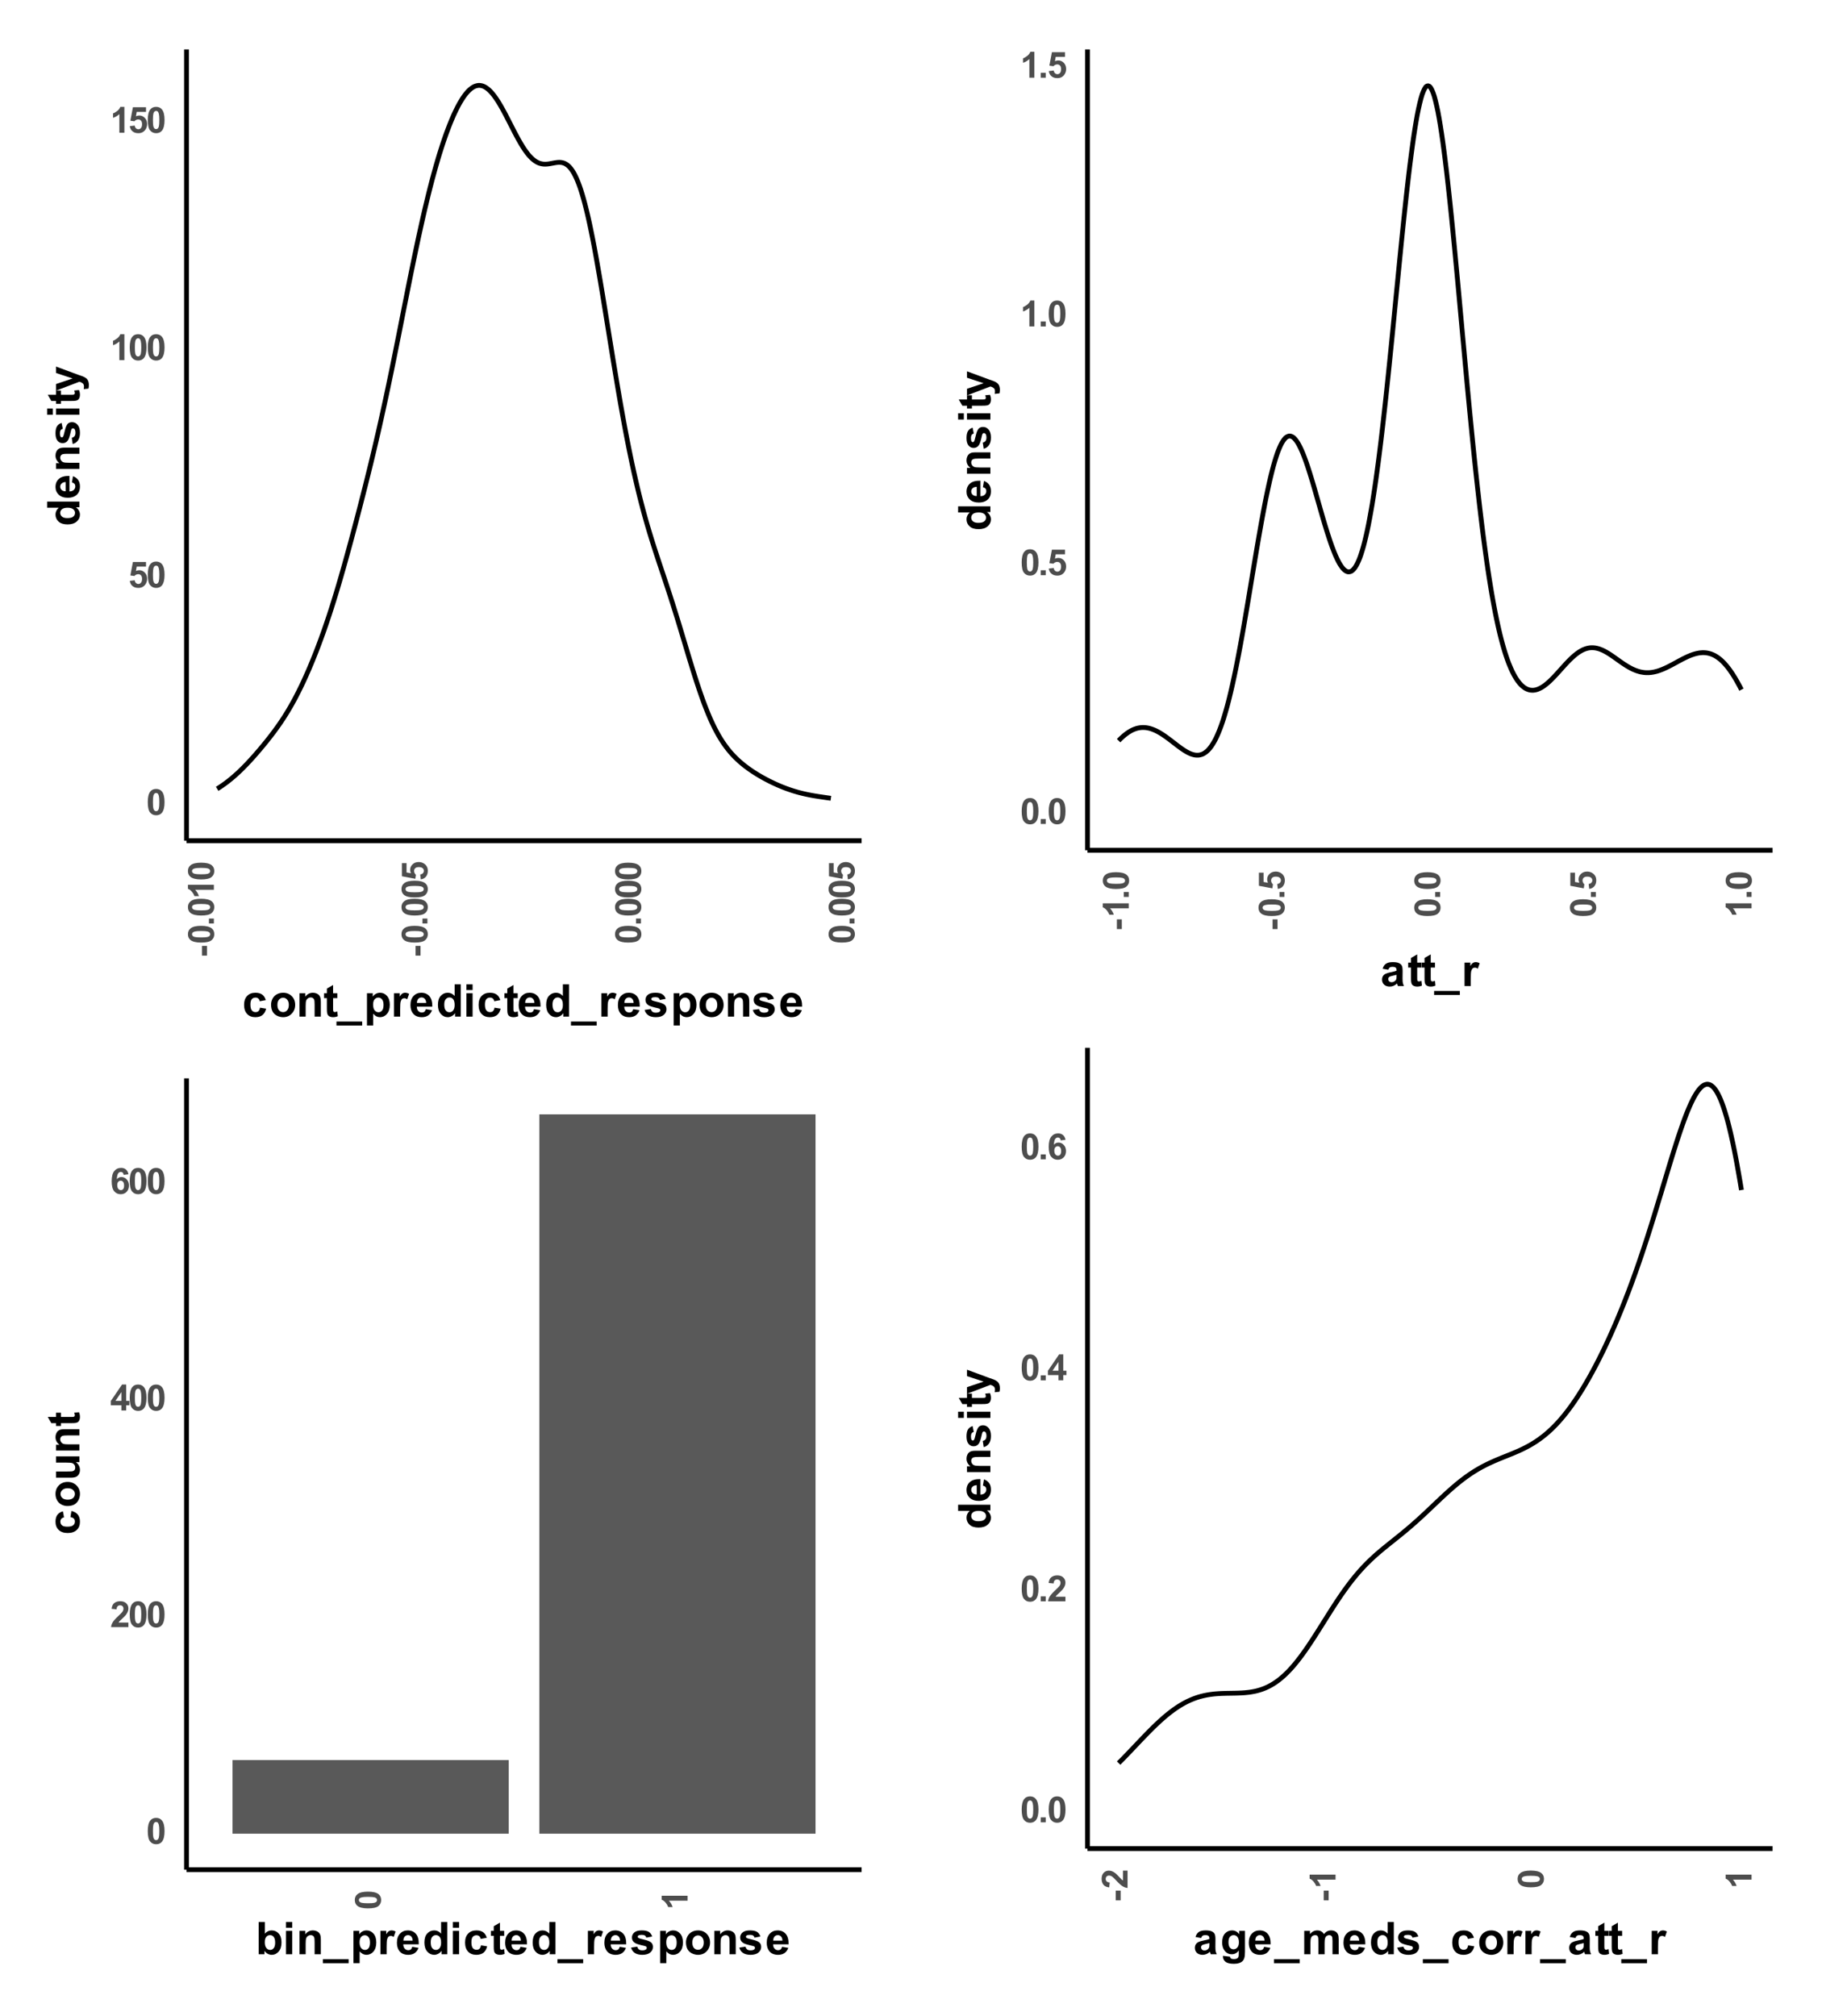 <?xml version="1.0" encoding="UTF-8"?>
<svg xmlns="http://www.w3.org/2000/svg" xmlns:xlink="http://www.w3.org/1999/xlink" width="404pt" height="447pt" viewBox="0 0 404 447" version="1.1">
<defs>
<g>
<symbol overflow="visible" id="glyph0-0">
<path style="stroke:none;" d="M 1 0 L 1 -5 L 5 -5 L 5 0 Z M 1.125 -0.125 L 4.875 -0.125 L 4.875 -4.875 L 1.125 -4.875 Z M 1.125 -0.125 "/>
</symbol>
<symbol overflow="visible" id="glyph0-1">
<path style="stroke:none;" d="M 2.203 -5.75 C 2.754 -5.75 3.188 -5.551 3.5 -5.156 C 3.875 -4.688 4.062 -3.91 4.062 -2.828 C 4.062 -1.742 3.875 -0.961 3.5 -0.484 C 3.188 -0.098 2.754 0.094 2.203 0.094 C 1.641 0.094 1.188 -0.117 0.844 -0.547 C 0.508 -0.973 0.344 -1.738 0.344 -2.844 C 0.344 -3.914 0.531 -4.691 0.906 -5.172 C 1.207 -5.555 1.641 -5.75 2.203 -5.75 Z M 2.203 -4.844 C 2.066 -4.844 1.945 -4.801 1.844 -4.719 C 1.738 -4.633 1.656 -4.484 1.594 -4.266 C 1.52 -3.973 1.484 -3.492 1.484 -2.828 C 1.484 -2.148 1.516 -1.688 1.578 -1.438 C 1.648 -1.188 1.738 -1.02 1.844 -0.938 C 1.945 -0.852 2.066 -0.812 2.203 -0.812 C 2.328 -0.812 2.441 -0.852 2.547 -0.938 C 2.648 -1.02 2.734 -1.172 2.797 -1.391 C 2.867 -1.672 2.906 -2.148 2.906 -2.828 C 2.906 -3.492 2.867 -3.953 2.797 -4.203 C 2.734 -4.461 2.648 -4.633 2.547 -4.719 C 2.441 -4.801 2.328 -4.844 2.203 -4.844 Z M 2.203 -4.844 "/>
</symbol>
<symbol overflow="visible" id="glyph0-2">
<path style="stroke:none;" d="M 0.359 -1.469 L 1.453 -1.594 C 1.484 -1.344 1.57 -1.145 1.719 -1 C 1.875 -0.852 2.055 -0.781 2.266 -0.781 C 2.492 -0.781 2.688 -0.875 2.844 -1.062 C 3 -1.25 3.078 -1.531 3.078 -1.906 C 3.078 -2.258 3 -2.52 2.844 -2.688 C 2.688 -2.863 2.484 -2.953 2.234 -2.953 C 1.91 -2.953 1.625 -2.816 1.375 -2.547 L 0.484 -2.672 L 1.047 -5.656 L 3.953 -5.656 L 3.953 -4.625 L 1.891 -4.625 L 1.719 -3.656 C 1.957 -3.77 2.207 -3.828 2.469 -3.828 C 2.945 -3.828 3.352 -3.648 3.688 -3.297 C 4.031 -2.941 4.203 -2.484 4.203 -1.922 C 4.203 -1.453 4.066 -1.031 3.797 -0.656 C 3.422 -0.156 2.906 0.094 2.25 0.094 C 1.719 0.094 1.285 -0.047 0.953 -0.328 C 0.617 -0.609 0.422 -0.988 0.359 -1.469 Z M 0.359 -1.469 "/>
</symbol>
<symbol overflow="visible" id="glyph0-3">
<path style="stroke:none;" d="M 3.156 0 L 2.047 0 L 2.047 -4.141 C 1.648 -3.766 1.18 -3.488 0.641 -3.312 L 0.641 -4.297 C 0.922 -4.391 1.227 -4.566 1.562 -4.828 C 1.906 -5.098 2.141 -5.406 2.266 -5.75 L 3.156 -5.75 Z M 3.156 0 "/>
</symbol>
<symbol overflow="visible" id="glyph0-4">
<path style="stroke:none;" d="M 4.047 -1.016 L 4.047 0 L 0.203 0 C 0.242 -0.383 0.367 -0.75 0.578 -1.094 C 0.785 -1.438 1.195 -1.895 1.812 -2.469 C 2.301 -2.926 2.602 -3.238 2.719 -3.406 C 2.875 -3.633 2.953 -3.859 2.953 -4.078 C 2.953 -4.328 2.883 -4.516 2.75 -4.641 C 2.613 -4.773 2.43 -4.844 2.203 -4.844 C 1.973 -4.844 1.789 -4.77 1.656 -4.625 C 1.52 -4.488 1.441 -4.266 1.422 -3.953 L 0.328 -4.062 C 0.391 -4.664 0.594 -5.098 0.938 -5.359 C 1.281 -5.617 1.711 -5.75 2.234 -5.75 C 2.797 -5.75 3.238 -5.598 3.562 -5.297 C 3.883 -4.992 4.047 -4.613 4.047 -4.156 C 4.047 -3.895 4 -3.648 3.906 -3.422 C 3.812 -3.191 3.664 -2.945 3.469 -2.688 C 3.332 -2.52 3.094 -2.273 2.75 -1.953 C 2.406 -1.641 2.188 -1.43 2.094 -1.328 C 2 -1.223 1.926 -1.117 1.875 -1.016 Z M 4.047 -1.016 "/>
</symbol>
<symbol overflow="visible" id="glyph0-5">
<path style="stroke:none;" d="M 2.5 0 L 2.5 -1.156 L 0.156 -1.156 L 0.156 -2.109 L 2.641 -5.75 L 3.562 -5.75 L 3.562 -2.125 L 4.266 -2.125 L 4.266 -1.156 L 3.562 -1.156 L 3.562 0 Z M 2.5 -2.125 L 2.5 -4.078 L 1.172 -2.125 Z M 2.5 -2.125 "/>
</symbol>
<symbol overflow="visible" id="glyph0-6">
<path style="stroke:none;" d="M 4.062 -4.328 L 3 -4.203 C 2.969 -4.422 2.895 -4.582 2.781 -4.688 C 2.676 -4.789 2.539 -4.844 2.375 -4.844 C 2.133 -4.844 1.938 -4.738 1.781 -4.531 C 1.625 -4.32 1.523 -3.891 1.484 -3.234 C 1.754 -3.555 2.094 -3.719 2.5 -3.719 C 2.957 -3.719 3.348 -3.539 3.672 -3.188 C 4.004 -2.844 4.172 -2.395 4.172 -1.844 C 4.172 -1.258 4 -0.789 3.656 -0.438 C 3.312 -0.082 2.867 0.094 2.328 0.094 C 1.742 0.094 1.266 -0.129 0.891 -0.578 C 0.523 -1.023 0.344 -1.758 0.344 -2.781 C 0.344 -3.832 0.535 -4.586 0.922 -5.047 C 1.305 -5.516 1.812 -5.75 2.438 -5.75 C 2.875 -5.75 3.234 -5.625 3.516 -5.375 C 3.797 -5.133 3.977 -4.785 4.062 -4.328 Z M 1.578 -1.938 C 1.578 -1.57 1.656 -1.289 1.812 -1.094 C 1.977 -0.906 2.164 -0.812 2.375 -0.812 C 2.582 -0.812 2.754 -0.891 2.891 -1.047 C 3.023 -1.211 3.094 -1.473 3.094 -1.828 C 3.094 -2.203 3.02 -2.473 2.875 -2.641 C 2.727 -2.816 2.547 -2.906 2.328 -2.906 C 2.117 -2.906 1.941 -2.82 1.797 -2.656 C 1.648 -2.5 1.578 -2.258 1.578 -1.938 Z M 1.578 -1.938 "/>
</symbol>
<symbol overflow="visible" id="glyph0-7">
<path style="stroke:none;" d="M 0.578 0 L 0.578 -1.094 L 1.672 -1.094 L 1.672 0 Z M 0.578 0 "/>
</symbol>
<symbol overflow="visible" id="glyph1-0">
<path style="stroke:none;" d="M 0 -1 L -5 -1 L -5 -5 L 0 -5 Z M -0.125 -1.125 L -0.125 -4.875 L -4.875 -4.875 L -4.875 -1.125 Z M -0.125 -1.125 "/>
</symbol>
<symbol overflow="visible" id="glyph1-1">
<path style="stroke:none;" d="M -1.531 -0.453 L -2.625 -0.453 L -2.625 -2.609 L -1.531 -2.609 Z M -1.531 -0.453 "/>
</symbol>
<symbol overflow="visible" id="glyph1-2">
<path style="stroke:none;" d="M -5.75 -2.203 C -5.75 -2.754 -5.551 -3.188 -5.156 -3.5 C -4.688 -3.875 -3.91 -4.062 -2.828 -4.062 C -1.742 -4.062 -0.961 -3.875 -0.484 -3.5 C -0.098 -3.188 0.094 -2.754 0.094 -2.203 C 0.094 -1.641 -0.117 -1.188 -0.547 -0.844 C -0.973 -0.508 -1.738 -0.344 -2.844 -0.344 C -3.914 -0.344 -4.691 -0.531 -5.172 -0.906 C -5.555 -1.207 -5.75 -1.641 -5.75 -2.203 Z M -4.844 -2.203 C -4.844 -2.066 -4.801 -1.945 -4.719 -1.844 C -4.633 -1.738 -4.484 -1.656 -4.266 -1.594 C -3.973 -1.52 -3.492 -1.484 -2.828 -1.484 C -2.148 -1.484 -1.688 -1.516 -1.438 -1.578 C -1.188 -1.648 -1.02 -1.738 -0.938 -1.844 C -0.852 -1.945 -0.812 -2.066 -0.812 -2.203 C -0.812 -2.328 -0.852 -2.441 -0.938 -2.547 C -1.02 -2.648 -1.172 -2.734 -1.391 -2.797 C -1.672 -2.867 -2.148 -2.906 -2.828 -2.906 C -3.492 -2.906 -3.953 -2.867 -4.203 -2.797 C -4.461 -2.734 -4.633 -2.648 -4.719 -2.547 C -4.801 -2.441 -4.844 -2.328 -4.844 -2.203 Z M -4.844 -2.203 "/>
</symbol>
<symbol overflow="visible" id="glyph1-3">
<path style="stroke:none;" d="M 0 -0.578 L -1.094 -0.578 L -1.094 -1.672 L 0 -1.672 Z M 0 -0.578 "/>
</symbol>
<symbol overflow="visible" id="glyph1-4">
<path style="stroke:none;" d="M 0 -3.156 L 0 -2.047 L -4.141 -2.047 C -3.766 -1.648 -3.488 -1.18 -3.312 -0.641 L -4.297 -0.641 C -4.391 -0.922 -4.566 -1.227 -4.828 -1.562 C -5.098 -1.906 -5.406 -2.141 -5.75 -2.266 L -5.75 -3.156 Z M 0 -3.156 "/>
</symbol>
<symbol overflow="visible" id="glyph1-5">
<path style="stroke:none;" d="M -1.469 -0.359 L -1.594 -1.453 C -1.344 -1.484 -1.145 -1.57 -1 -1.719 C -0.852 -1.875 -0.781 -2.055 -0.781 -2.266 C -0.781 -2.492 -0.875 -2.688 -1.062 -2.844 C -1.25 -3 -1.531 -3.078 -1.906 -3.078 C -2.258 -3.078 -2.52 -3 -2.688 -2.844 C -2.863 -2.688 -2.953 -2.484 -2.953 -2.234 C -2.953 -1.91 -2.816 -1.625 -2.547 -1.375 L -2.672 -0.484 L -5.656 -1.047 L -5.656 -3.953 L -4.625 -3.953 L -4.625 -1.891 L -3.656 -1.719 C -3.77 -1.957 -3.828 -2.207 -3.828 -2.469 C -3.828 -2.945 -3.648 -3.352 -3.297 -3.688 C -2.941 -4.031 -2.484 -4.203 -1.922 -4.203 C -1.453 -4.203 -1.031 -4.066 -0.656 -3.797 C -0.156 -3.422 0.094 -2.906 0.094 -2.25 C 0.094 -1.719 -0.047 -1.285 -0.328 -0.953 C -0.609 -0.617 -0.988 -0.422 -1.469 -0.359 Z M -1.469 -0.359 "/>
</symbol>
<symbol overflow="visible" id="glyph1-6">
<path style="stroke:none;" d="M -1.016 -4.047 L 0 -4.047 L 0 -0.203 C -0.383 -0.242 -0.75 -0.367 -1.094 -0.578 C -1.438 -0.785 -1.895 -1.195 -2.469 -1.812 C -2.926 -2.301 -3.238 -2.602 -3.406 -2.719 C -3.633 -2.875 -3.859 -2.953 -4.078 -2.953 C -4.328 -2.953 -4.516 -2.883 -4.641 -2.75 C -4.773 -2.613 -4.844 -2.43 -4.844 -2.203 C -4.844 -1.973 -4.77 -1.789 -4.625 -1.656 C -4.488 -1.52 -4.266 -1.441 -3.953 -1.422 L -4.062 -0.328 C -4.664 -0.391 -5.098 -0.594 -5.359 -0.938 C -5.617 -1.281 -5.75 -1.711 -5.75 -2.234 C -5.75 -2.797 -5.598 -3.238 -5.297 -3.562 C -4.992 -3.883 -4.613 -4.047 -4.156 -4.047 C -3.895 -4.047 -3.648 -4 -3.422 -3.906 C -3.191 -3.812 -2.945 -3.664 -2.688 -3.469 C -2.52 -3.332 -2.273 -3.094 -1.953 -2.75 C -1.641 -2.406 -1.43 -2.188 -1.328 -2.094 C -1.223 -2 -1.117 -1.926 -1.016 -1.875 Z M -1.016 -4.047 "/>
</symbol>
<symbol overflow="visible" id="glyph2-0">
<path style="stroke:none;" d="M 1.25 0 L 1.25 -6.25 L 6.25 -6.25 L 6.25 0 Z M 1.406 -0.156 L 6.094 -0.156 L 6.094 -6.094 L 1.406 -6.094 Z M 1.406 -0.156 "/>
</symbol>
<symbol overflow="visible" id="glyph2-1">
<path style="stroke:none;" d="M 5.234 -3.656 L 3.891 -3.406 C 3.836 -3.676 3.727 -3.879 3.562 -4.016 C 3.406 -4.148 3.203 -4.219 2.953 -4.219 C 2.609 -4.219 2.332 -4.098 2.125 -3.859 C 1.926 -3.629 1.828 -3.238 1.828 -2.688 C 1.828 -2.07 1.93 -1.633 2.141 -1.375 C 2.348 -1.125 2.625 -1 2.969 -1 C 3.227 -1 3.441 -1.07 3.609 -1.219 C 3.773 -1.375 3.891 -1.629 3.953 -1.984 L 5.312 -1.766 C 5.164 -1.141 4.895 -0.664 4.5 -0.344 C 4.102 -0.031 3.57 0.125 2.906 0.125 C 2.145 0.125 1.539 -0.113 1.094 -0.594 C 0.645 -1.07 0.422 -1.738 0.422 -2.594 C 0.422 -3.445 0.645 -4.109 1.094 -4.578 C 1.539 -5.055 2.156 -5.297 2.938 -5.297 C 3.562 -5.297 4.062 -5.16 4.438 -4.891 C 4.812 -4.617 5.078 -4.207 5.234 -3.656 Z M 5.234 -3.656 "/>
</symbol>
<symbol overflow="visible" id="glyph2-2">
<path style="stroke:none;" d="M 0.406 -2.672 C 0.406 -3.117 0.516 -3.555 0.734 -3.984 C 0.961 -4.41 1.281 -4.734 1.688 -4.953 C 2.102 -5.18 2.566 -5.297 3.078 -5.297 C 3.859 -5.297 4.5 -5.039 5 -4.531 C 5.5 -4.031 5.75 -3.391 5.75 -2.609 C 5.75 -1.828 5.492 -1.176 4.984 -0.656 C 4.484 -0.133 3.848 0.125 3.078 0.125 C 2.609 0.125 2.156 0.016 1.719 -0.203 C 1.289 -0.422 0.961 -0.734 0.734 -1.141 C 0.516 -1.555 0.406 -2.066 0.406 -2.672 Z M 1.812 -2.594 C 1.812 -2.082 1.93 -1.688 2.172 -1.406 C 2.422 -1.133 2.723 -1 3.078 -1 C 3.43 -1 3.727 -1.133 3.969 -1.406 C 4.219 -1.688 4.344 -2.086 4.344 -2.609 C 4.344 -3.109 4.219 -3.492 3.969 -3.766 C 3.727 -4.047 3.43 -4.188 3.078 -4.188 C 2.723 -4.188 2.422 -4.047 2.172 -3.766 C 1.93 -3.492 1.812 -3.102 1.812 -2.594 Z M 1.812 -2.594 "/>
</symbol>
<symbol overflow="visible" id="glyph2-3">
<path style="stroke:none;" d="M 5.438 0 L 4.062 0 L 4.062 -2.641 C 4.062 -3.203 4.031 -3.566 3.969 -3.734 C 3.914 -3.898 3.82 -4.023 3.688 -4.109 C 3.551 -4.203 3.395 -4.25 3.219 -4.25 C 2.977 -4.25 2.766 -4.18 2.578 -4.047 C 2.391 -3.922 2.258 -3.75 2.188 -3.531 C 2.113 -3.32 2.078 -2.926 2.078 -2.344 L 2.078 0 L 0.703 0 L 0.703 -5.188 L 1.984 -5.188 L 1.984 -4.422 C 2.43 -5.004 3 -5.297 3.688 -5.297 C 3.988 -5.297 4.266 -5.238 4.516 -5.125 C 4.766 -5.02 4.953 -4.883 5.078 -4.719 C 5.211 -4.551 5.305 -4.359 5.359 -4.141 C 5.41 -3.93 5.438 -3.625 5.438 -3.219 Z M 5.438 0 "/>
</symbol>
<symbol overflow="visible" id="glyph2-4">
<path style="stroke:none;" d="M 3.094 -5.188 L 3.094 -4.094 L 2.156 -4.094 L 2.156 -2 C 2.156 -1.582 2.164 -1.336 2.188 -1.266 C 2.207 -1.191 2.25 -1.129 2.312 -1.078 C 2.375 -1.035 2.453 -1.016 2.547 -1.016 C 2.672 -1.016 2.852 -1.062 3.094 -1.156 L 3.203 -0.094 C 2.891 0.051 2.531 0.125 2.125 0.125 C 1.875 0.125 1.648 0.082 1.453 0 C 1.254 -0.082 1.109 -0.191 1.016 -0.328 C 0.922 -0.461 0.859 -0.641 0.828 -0.859 C 0.797 -1.023 0.781 -1.348 0.781 -1.828 L 0.781 -4.094 L 0.156 -4.094 L 0.156 -5.188 L 0.781 -5.188 L 0.781 -6.219 L 2.156 -7.016 L 2.156 -5.188 Z M 3.094 -5.188 "/>
</symbol>
<symbol overflow="visible" id="glyph2-5">
<path style="stroke:none;" d="M -0.094 1.984 L -0.094 1.094 L 5.609 1.094 L 5.609 1.984 Z M -0.094 1.984 "/>
</symbol>
<symbol overflow="visible" id="glyph2-6">
<path style="stroke:none;" d="M 0.672 -5.188 L 1.953 -5.188 L 1.953 -4.422 C 2.117 -4.68 2.344 -4.891 2.625 -5.047 C 2.914 -5.211 3.234 -5.297 3.578 -5.297 C 4.18 -5.297 4.691 -5.062 5.109 -4.594 C 5.523 -4.125 5.734 -3.469 5.734 -2.625 C 5.734 -1.758 5.52 -1.082 5.094 -0.594 C 4.676 -0.113 4.164 0.125 3.562 0.125 C 3.281 0.125 3.02 0.066 2.781 -0.047 C 2.551 -0.16 2.305 -0.359 2.047 -0.641 L 2.047 1.969 L 0.672 1.969 Z M 2.031 -2.688 C 2.031 -2.102 2.145 -1.672 2.375 -1.391 C 2.613 -1.109 2.898 -0.969 3.234 -0.969 C 3.547 -0.969 3.805 -1.094 4.016 -1.344 C 4.234 -1.602 4.344 -2.023 4.344 -2.609 C 4.344 -3.148 4.234 -3.551 4.016 -3.812 C 3.797 -4.082 3.523 -4.219 3.203 -4.219 C 2.867 -4.219 2.586 -4.086 2.359 -3.828 C 2.141 -3.566 2.031 -3.188 2.031 -2.688 Z M 2.031 -2.688 "/>
</symbol>
<symbol overflow="visible" id="glyph2-7">
<path style="stroke:none;" d="M 2.031 0 L 0.656 0 L 0.656 -5.188 L 1.938 -5.188 L 1.938 -4.453 C 2.156 -4.797 2.348 -5.02 2.516 -5.125 C 2.691 -5.238 2.891 -5.297 3.109 -5.297 C 3.422 -5.297 3.723 -5.211 4.016 -5.047 L 3.594 -3.844 C 3.363 -4 3.148 -4.078 2.953 -4.078 C 2.754 -4.078 2.586 -4.02 2.453 -3.906 C 2.328 -3.801 2.223 -3.609 2.141 -3.328 C 2.066 -3.055 2.031 -2.484 2.031 -1.609 Z M 2.031 0 "/>
</symbol>
<symbol overflow="visible" id="glyph2-8">
<path style="stroke:none;" d="M 3.719 -1.656 L 5.094 -1.422 C 4.914 -0.922 4.633 -0.535 4.25 -0.266 C 3.875 -0.004 3.398 0.125 2.828 0.125 C 1.93 0.125 1.266 -0.172 0.828 -0.766 C 0.484 -1.234 0.312 -1.828 0.312 -2.547 C 0.312 -3.41 0.535 -4.082 0.984 -4.562 C 1.441 -5.051 2.016 -5.297 2.703 -5.297 C 3.473 -5.297 4.078 -5.039 4.516 -4.531 C 4.961 -4.031 5.176 -3.254 5.156 -2.203 L 1.719 -2.203 C 1.727 -1.797 1.836 -1.477 2.047 -1.25 C 2.266 -1.02 2.531 -0.906 2.844 -0.906 C 3.062 -0.906 3.242 -0.961 3.391 -1.078 C 3.535 -1.203 3.645 -1.395 3.719 -1.656 Z M 3.797 -3.031 C 3.785 -3.438 3.68 -3.738 3.484 -3.938 C 3.297 -4.145 3.062 -4.25 2.781 -4.25 C 2.477 -4.25 2.227 -4.141 2.031 -3.922 C 1.844 -3.703 1.75 -3.406 1.75 -3.031 Z M 3.797 -3.031 "/>
</symbol>
<symbol overflow="visible" id="glyph2-9">
<path style="stroke:none;" d="M 5.469 0 L 4.203 0 L 4.203 -0.766 C 3.984 -0.461 3.727 -0.238 3.438 -0.094 C 3.156 0.051 2.867 0.125 2.578 0.125 C 1.984 0.125 1.473 -0.113 1.047 -0.594 C 0.617 -1.082 0.406 -1.754 0.406 -2.609 C 0.406 -3.492 0.613 -4.16 1.031 -4.609 C 1.445 -5.066 1.969 -5.297 2.594 -5.297 C 3.176 -5.297 3.68 -5.055 4.109 -4.578 L 4.109 -7.156 L 5.469 -7.156 Z M 1.812 -2.703 C 1.812 -2.148 1.891 -1.75 2.047 -1.5 C 2.266 -1.145 2.57 -0.969 2.969 -0.969 C 3.281 -0.969 3.547 -1.098 3.766 -1.359 C 3.992 -1.629 4.109 -2.035 4.109 -2.578 C 4.109 -3.172 4 -3.598 3.781 -3.859 C 3.57 -4.117 3.297 -4.25 2.953 -4.25 C 2.629 -4.25 2.359 -4.117 2.141 -3.859 C 1.922 -3.609 1.812 -3.223 1.812 -2.703 Z M 1.812 -2.703 "/>
</symbol>
<symbol overflow="visible" id="glyph2-10">
<path style="stroke:none;" d="M 0.719 -5.891 L 0.719 -7.156 L 2.094 -7.156 L 2.094 -5.891 Z M 0.719 0 L 0.719 -5.188 L 2.094 -5.188 L 2.094 0 Z M 0.719 0 "/>
</symbol>
<symbol overflow="visible" id="glyph2-11">
<path style="stroke:none;" d="M 0.234 -1.484 L 1.609 -1.688 C 1.672 -1.426 1.789 -1.223 1.969 -1.078 C 2.145 -0.941 2.395 -0.875 2.719 -0.875 C 3.07 -0.875 3.336 -0.938 3.516 -1.062 C 3.641 -1.156 3.703 -1.281 3.703 -1.438 C 3.703 -1.539 3.672 -1.625 3.609 -1.688 C 3.535 -1.758 3.379 -1.82 3.141 -1.875 C 2.035 -2.113 1.336 -2.336 1.047 -2.547 C 0.629 -2.828 0.422 -3.219 0.422 -3.719 C 0.422 -4.164 0.598 -4.539 0.953 -4.844 C 1.305 -5.145 1.859 -5.297 2.609 -5.297 C 3.316 -5.297 3.844 -5.18 4.188 -4.953 C 4.531 -4.723 4.77 -4.383 4.906 -3.938 L 3.609 -3.688 C 3.555 -3.895 3.453 -4.051 3.297 -4.156 C 3.141 -4.258 2.914 -4.312 2.625 -4.312 C 2.27 -4.312 2.016 -4.266 1.859 -4.172 C 1.754 -4.098 1.703 -4.004 1.703 -3.891 C 1.703 -3.785 1.75 -3.703 1.844 -3.641 C 1.957 -3.547 2.379 -3.414 3.109 -3.25 C 3.848 -3.082 4.363 -2.879 4.656 -2.641 C 4.938 -2.398 5.078 -2.062 5.078 -1.625 C 5.078 -1.145 4.879 -0.734 4.484 -0.391 C 4.086 -0.047 3.5 0.125 2.719 0.125 C 2.008 0.125 1.445 -0.02 1.031 -0.312 C 0.625 -0.602 0.359 -0.992 0.234 -1.484 Z M 0.234 -1.484 "/>
</symbol>
<symbol overflow="visible" id="glyph2-12">
<path style="stroke:none;" d="M 0.656 0 L 0.656 -7.156 L 2.031 -7.156 L 2.031 -4.578 C 2.457 -5.055 2.957 -5.297 3.531 -5.297 C 4.164 -5.297 4.688 -5.066 5.094 -4.609 C 5.508 -4.16 5.719 -3.504 5.719 -2.641 C 5.719 -1.754 5.504 -1.07 5.078 -0.594 C 4.66 -0.113 4.156 0.125 3.562 0.125 C 3.258 0.125 2.961 0.051 2.672 -0.094 C 2.391 -0.25 2.145 -0.473 1.938 -0.766 L 1.938 0 Z M 2.016 -2.703 C 2.016 -2.172 2.102 -1.773 2.281 -1.516 C 2.508 -1.148 2.82 -0.969 3.219 -0.969 C 3.52 -0.969 3.773 -1.098 3.984 -1.359 C 4.203 -1.617 4.312 -2.023 4.312 -2.578 C 4.312 -3.172 4.203 -3.598 3.984 -3.859 C 3.773 -4.117 3.504 -4.25 3.172 -4.25 C 2.836 -4.25 2.562 -4.117 2.344 -3.859 C 2.125 -3.609 2.016 -3.223 2.016 -2.703 Z M 2.016 -2.703 "/>
</symbol>
<symbol overflow="visible" id="glyph2-13">
<path style="stroke:none;" d="M 1.75 -3.609 L 0.5 -3.828 C 0.633 -4.328 0.875 -4.695 1.219 -4.938 C 1.562 -5.176 2.07 -5.297 2.75 -5.297 C 3.352 -5.297 3.805 -5.223 4.109 -5.078 C 4.41 -4.941 4.617 -4.758 4.734 -4.531 C 4.859 -4.312 4.922 -3.906 4.922 -3.312 L 4.906 -1.703 C 4.906 -1.242 4.926 -0.906 4.969 -0.688 C 5.02 -0.477 5.102 -0.25 5.219 0 L 3.875 0 C 3.832 -0.094 3.785 -0.227 3.734 -0.406 C 3.711 -0.488 3.695 -0.539 3.688 -0.562 C 3.445 -0.332 3.191 -0.16 2.922 -0.047 C 2.66 0.066 2.379 0.125 2.078 0.125 C 1.547 0.125 1.125 -0.02 0.812 -0.312 C 0.508 -0.602 0.359 -0.973 0.359 -1.422 C 0.359 -1.711 0.426 -1.973 0.562 -2.203 C 0.707 -2.43 0.906 -2.602 1.156 -2.719 C 1.406 -2.844 1.77 -2.953 2.25 -3.047 C 2.883 -3.172 3.328 -3.285 3.578 -3.391 L 3.578 -3.516 C 3.578 -3.785 3.508 -3.973 3.375 -4.078 C 3.25 -4.191 3.004 -4.25 2.641 -4.25 C 2.398 -4.25 2.211 -4.203 2.078 -4.109 C 1.941 -4.016 1.832 -3.848 1.75 -3.609 Z M 3.578 -2.484 C 3.398 -2.43 3.117 -2.363 2.734 -2.281 C 2.359 -2.195 2.113 -2.117 2 -2.047 C 1.82 -1.91 1.734 -1.75 1.734 -1.562 C 1.734 -1.363 1.801 -1.191 1.938 -1.047 C 2.082 -0.91 2.266 -0.844 2.484 -0.844 C 2.734 -0.844 2.973 -0.926 3.203 -1.094 C 3.367 -1.219 3.477 -1.367 3.531 -1.547 C 3.562 -1.66 3.578 -1.883 3.578 -2.219 Z M 3.578 -2.484 "/>
</symbol>
<symbol overflow="visible" id="glyph2-14">
<path style="stroke:none;" d="M 0.594 0.344 L 2.156 0.531 C 2.188 0.719 2.25 0.844 2.344 0.906 C 2.469 1.008 2.672 1.062 2.953 1.062 C 3.305 1.062 3.578 1.004 3.766 0.891 C 3.879 0.816 3.969 0.703 4.031 0.547 C 4.07 0.43 4.094 0.223 4.094 -0.078 L 4.094 -0.844 C 3.688 -0.281 3.172 0 2.547 0 C 1.848 0 1.297 -0.297 0.891 -0.891 C 0.566 -1.348 0.406 -1.926 0.406 -2.625 C 0.406 -3.488 0.613 -4.148 1.031 -4.609 C 1.457 -5.066 1.977 -5.297 2.594 -5.297 C 3.238 -5.297 3.77 -5.016 4.188 -4.453 L 4.188 -5.188 L 5.469 -5.188 L 5.469 -0.531 C 5.469 0.082 5.414 0.539 5.312 0.844 C 5.219 1.145 5.078 1.379 4.891 1.547 C 4.711 1.723 4.469 1.859 4.156 1.953 C 3.852 2.055 3.473 2.109 3.016 2.109 C 2.129 2.109 1.504 1.957 1.141 1.656 C 0.773 1.352 0.594 0.973 0.594 0.516 C 0.594 0.461 0.594 0.406 0.594 0.344 Z M 1.812 -2.703 C 1.812 -2.148 1.914 -1.742 2.125 -1.484 C 2.344 -1.234 2.609 -1.109 2.922 -1.109 C 3.254 -1.109 3.535 -1.238 3.766 -1.5 C 4.004 -1.758 4.125 -2.148 4.125 -2.672 C 4.125 -3.203 4.008 -3.598 3.781 -3.859 C 3.562 -4.117 3.285 -4.25 2.953 -4.25 C 2.617 -4.25 2.344 -4.117 2.125 -3.859 C 1.914 -3.609 1.812 -3.223 1.812 -2.703 Z M 1.812 -2.703 "/>
</symbol>
<symbol overflow="visible" id="glyph2-15">
<path style="stroke:none;" d="M 0.609 -5.188 L 1.875 -5.188 L 1.875 -4.484 C 2.332 -5.023 2.875 -5.297 3.5 -5.297 C 3.832 -5.297 4.117 -5.227 4.359 -5.094 C 4.609 -4.957 4.812 -4.754 4.969 -4.484 C 5.188 -4.754 5.426 -4.957 5.688 -5.094 C 5.957 -5.227 6.242 -5.297 6.547 -5.297 C 6.922 -5.297 7.238 -5.219 7.5 -5.062 C 7.77 -4.914 7.969 -4.691 8.094 -4.391 C 8.195 -4.172 8.25 -3.812 8.25 -3.312 L 8.25 0 L 6.875 0 L 6.875 -2.969 C 6.875 -3.477 6.828 -3.805 6.734 -3.953 C 6.598 -4.148 6.398 -4.25 6.141 -4.25 C 5.953 -4.25 5.77 -4.191 5.594 -4.078 C 5.426 -3.961 5.305 -3.789 5.234 -3.562 C 5.16 -3.332 5.125 -2.973 5.125 -2.484 L 5.125 0 L 3.75 0 L 3.75 -2.844 C 3.75 -3.344 3.723 -3.664 3.672 -3.812 C 3.629 -3.957 3.555 -4.066 3.453 -4.141 C 3.348 -4.211 3.207 -4.25 3.031 -4.25 C 2.82 -4.25 2.629 -4.191 2.453 -4.078 C 2.285 -3.961 2.164 -3.797 2.094 -3.578 C 2.02 -3.367 1.984 -3.016 1.984 -2.516 L 1.984 0 L 0.609 0 Z M 0.609 -5.188 "/>
</symbol>
<symbol overflow="visible" id="glyph3-0">
<path style="stroke:none;" d="M 0 -1.25 L -6.25 -1.25 L -6.25 -6.25 L 0 -6.25 Z M -0.156 -1.406 L -0.156 -6.094 L -6.094 -6.094 L -6.094 -1.406 Z M -0.156 -1.406 "/>
</symbol>
<symbol overflow="visible" id="glyph3-1">
<path style="stroke:none;" d="M 0 -5.469 L 0 -4.203 L -0.766 -4.203 C -0.461 -3.984 -0.238 -3.727 -0.094 -3.438 C 0.051 -3.156 0.125 -2.867 0.125 -2.578 C 0.125 -1.984 -0.113 -1.473 -0.594 -1.047 C -1.082 -0.617 -1.754 -0.406 -2.609 -0.406 C -3.492 -0.406 -4.16 -0.613 -4.609 -1.031 C -5.066 -1.445 -5.297 -1.969 -5.297 -2.594 C -5.297 -3.176 -5.055 -3.68 -4.578 -4.109 L -7.156 -4.109 L -7.156 -5.469 Z M -2.703 -1.812 C -2.148 -1.812 -1.75 -1.891 -1.5 -2.047 C -1.145 -2.266 -0.969 -2.57 -0.969 -2.969 C -0.969 -3.281 -1.098 -3.547 -1.359 -3.766 C -1.629 -3.992 -2.035 -4.109 -2.578 -4.109 C -3.172 -4.109 -3.598 -4 -3.859 -3.781 C -4.117 -3.57 -4.25 -3.297 -4.25 -2.953 C -4.25 -2.629 -4.117 -2.359 -3.859 -2.141 C -3.609 -1.922 -3.223 -1.812 -2.703 -1.812 Z M -2.703 -1.812 "/>
</symbol>
<symbol overflow="visible" id="glyph3-2">
<path style="stroke:none;" d="M -1.656 -3.719 L -1.422 -5.094 C -0.922 -4.914 -0.535 -4.633 -0.266 -4.25 C -0.004 -3.875 0.125 -3.398 0.125 -2.828 C 0.125 -1.93 -0.172 -1.266 -0.766 -0.828 C -1.234 -0.484 -1.828 -0.312 -2.547 -0.312 C -3.41 -0.312 -4.082 -0.535 -4.562 -0.984 C -5.051 -1.441 -5.297 -2.016 -5.297 -2.703 C -5.297 -3.473 -5.039 -4.078 -4.531 -4.516 C -4.031 -4.961 -3.254 -5.176 -2.203 -5.156 L -2.203 -1.719 C -1.797 -1.727 -1.477 -1.836 -1.25 -2.047 C -1.02 -2.266 -0.906 -2.531 -0.906 -2.844 C -0.906 -3.062 -0.961 -3.242 -1.078 -3.391 C -1.203 -3.535 -1.395 -3.645 -1.656 -3.719 Z M -3.031 -3.797 C -3.438 -3.785 -3.738 -3.68 -3.938 -3.484 C -4.145 -3.297 -4.25 -3.062 -4.25 -2.781 C -4.25 -2.477 -4.141 -2.227 -3.922 -2.031 C -3.703 -1.844 -3.406 -1.75 -3.031 -1.75 Z M -3.031 -3.797 "/>
</symbol>
<symbol overflow="visible" id="glyph3-3">
<path style="stroke:none;" d="M 0 -5.438 L 0 -4.062 L -2.641 -4.062 C -3.203 -4.062 -3.566 -4.031 -3.734 -3.969 C -3.898 -3.914 -4.023 -3.82 -4.109 -3.688 C -4.203 -3.551 -4.25 -3.395 -4.25 -3.219 C -4.25 -2.977 -4.18 -2.766 -4.047 -2.578 C -3.922 -2.391 -3.75 -2.258 -3.531 -2.188 C -3.32 -2.113 -2.926 -2.078 -2.344 -2.078 L 0 -2.078 L 0 -0.703 L -5.188 -0.703 L -5.188 -1.984 L -4.422 -1.984 C -5.004 -2.43 -5.297 -3 -5.297 -3.688 C -5.297 -3.988 -5.238 -4.266 -5.125 -4.516 C -5.02 -4.766 -4.883 -4.953 -4.719 -5.078 C -4.551 -5.211 -4.359 -5.305 -4.141 -5.359 C -3.93 -5.41 -3.625 -5.438 -3.219 -5.438 Z M 0 -5.438 "/>
</symbol>
<symbol overflow="visible" id="glyph3-4">
<path style="stroke:none;" d="M -1.484 -0.234 L -1.688 -1.609 C -1.426 -1.672 -1.223 -1.789 -1.078 -1.969 C -0.941 -2.145 -0.875 -2.395 -0.875 -2.719 C -0.875 -3.07 -0.938 -3.336 -1.062 -3.516 C -1.156 -3.641 -1.281 -3.703 -1.438 -3.703 C -1.539 -3.703 -1.625 -3.672 -1.688 -3.609 C -1.758 -3.535 -1.82 -3.379 -1.875 -3.141 C -2.113 -2.035 -2.336 -1.336 -2.547 -1.047 C -2.828 -0.629 -3.219 -0.422 -3.719 -0.422 C -4.164 -0.422 -4.539 -0.598 -4.844 -0.953 C -5.145 -1.305 -5.297 -1.859 -5.297 -2.609 C -5.297 -3.316 -5.18 -3.844 -4.953 -4.188 C -4.723 -4.531 -4.383 -4.77 -3.938 -4.906 L -3.688 -3.609 C -3.895 -3.555 -4.051 -3.453 -4.156 -3.297 C -4.258 -3.141 -4.312 -2.914 -4.312 -2.625 C -4.312 -2.27 -4.266 -2.016 -4.172 -1.859 C -4.098 -1.754 -4.004 -1.703 -3.891 -1.703 C -3.785 -1.703 -3.703 -1.75 -3.641 -1.844 C -3.547 -1.957 -3.414 -2.379 -3.25 -3.109 C -3.082 -3.848 -2.879 -4.363 -2.641 -4.656 C -2.398 -4.938 -2.062 -5.078 -1.625 -5.078 C -1.145 -5.078 -0.734 -4.879 -0.391 -4.484 C -0.047 -4.086 0.125 -3.5 0.125 -2.719 C 0.125 -2.008 -0.02 -1.445 -0.312 -1.031 C -0.602 -0.625 -0.992 -0.359 -1.484 -0.234 Z M -1.484 -0.234 "/>
</symbol>
<symbol overflow="visible" id="glyph3-5">
<path style="stroke:none;" d="M -5.891 -0.719 L -7.156 -0.719 L -7.156 -2.094 L -5.891 -2.094 Z M 0 -0.719 L -5.188 -0.719 L -5.188 -2.094 L 0 -2.094 Z M 0 -0.719 "/>
</symbol>
<symbol overflow="visible" id="glyph3-6">
<path style="stroke:none;" d="M -5.188 -3.094 L -4.094 -3.094 L -4.094 -2.156 L -2 -2.156 C -1.582 -2.156 -1.336 -2.164 -1.266 -2.188 C -1.191 -2.207 -1.129 -2.25 -1.078 -2.312 C -1.035 -2.375 -1.016 -2.453 -1.016 -2.547 C -1.016 -2.672 -1.062 -2.852 -1.156 -3.094 L -0.094 -3.203 C 0.051 -2.891 0.125 -2.531 0.125 -2.125 C 0.125 -1.875 0.082 -1.648 0 -1.453 C -0.082 -1.254 -0.191 -1.109 -0.328 -1.016 C -0.461 -0.922 -0.641 -0.859 -0.859 -0.828 C -1.023 -0.797 -1.348 -0.781 -1.828 -0.781 L -4.094 -0.781 L -4.094 -0.156 L -5.188 -0.156 L -5.188 -0.781 L -6.219 -0.781 L -7.016 -2.156 L -5.188 -2.156 Z M -5.188 -3.094 "/>
</symbol>
<symbol overflow="visible" id="glyph3-7">
<path style="stroke:none;" d="M -5.188 -0.062 L -5.188 -1.531 L -1.5 -2.766 L -5.188 -3.984 L -5.188 -5.406 L -0.203 -3.562 L 0.703 -3.25 C 1.004 -3.125 1.234 -3.004 1.391 -2.891 C 1.555 -2.785 1.688 -2.66 1.781 -2.516 C 1.883 -2.379 1.961 -2.207 2.016 -2 C 2.078 -1.789 2.109 -1.555 2.109 -1.297 C 2.109 -1.035 2.078 -0.773 2.016 -0.516 L 0.953 -0.406 C 0.992 -0.613 1.016 -0.805 1.016 -0.984 C 1.016 -1.297 0.922 -1.531 0.734 -1.688 C 0.547 -1.844 0.305 -1.961 0.016 -2.047 Z M -5.188 -0.062 "/>
</symbol>
<symbol overflow="visible" id="glyph3-8">
<path style="stroke:none;" d="M -3.656 -5.234 L -3.406 -3.891 C -3.676 -3.836 -3.879 -3.727 -4.016 -3.562 C -4.148 -3.406 -4.219 -3.203 -4.219 -2.953 C -4.219 -2.609 -4.098 -2.332 -3.859 -2.125 C -3.629 -1.926 -3.238 -1.828 -2.688 -1.828 C -2.07 -1.828 -1.633 -1.93 -1.375 -2.141 C -1.125 -2.348 -1 -2.625 -1 -2.969 C -1 -3.227 -1.07 -3.441 -1.219 -3.609 C -1.375 -3.773 -1.629 -3.891 -1.984 -3.953 L -1.766 -5.312 C -1.141 -5.164 -0.664 -4.895 -0.344 -4.5 C -0.031 -4.102 0.125 -3.57 0.125 -2.906 C 0.125 -2.145 -0.113 -1.539 -0.594 -1.094 C -1.07 -0.645 -1.738 -0.422 -2.594 -0.422 C -3.445 -0.422 -4.109 -0.645 -4.578 -1.094 C -5.055 -1.539 -5.297 -2.156 -5.297 -2.938 C -5.297 -3.562 -5.16 -4.062 -4.891 -4.438 C -4.617 -4.812 -4.207 -5.078 -3.656 -5.234 Z M -3.656 -5.234 "/>
</symbol>
<symbol overflow="visible" id="glyph3-9">
<path style="stroke:none;" d="M -2.672 -0.406 C -3.117 -0.406 -3.555 -0.516 -3.984 -0.734 C -4.41 -0.961 -4.734 -1.281 -4.953 -1.688 C -5.18 -2.102 -5.297 -2.566 -5.297 -3.078 C -5.297 -3.859 -5.039 -4.5 -4.531 -5 C -4.031 -5.5 -3.391 -5.75 -2.609 -5.75 C -1.828 -5.75 -1.176 -5.492 -0.656 -4.984 C -0.133 -4.484 0.125 -3.848 0.125 -3.078 C 0.125 -2.609 0.016 -2.156 -0.203 -1.719 C -0.422 -1.289 -0.734 -0.961 -1.141 -0.734 C -1.555 -0.516 -2.066 -0.406 -2.672 -0.406 Z M -2.594 -1.812 C -2.082 -1.812 -1.688 -1.93 -1.406 -2.172 C -1.133 -2.422 -1 -2.723 -1 -3.078 C -1 -3.43 -1.133 -3.727 -1.406 -3.969 C -1.688 -4.219 -2.086 -4.344 -2.609 -4.344 C -3.109 -4.344 -3.492 -4.219 -3.766 -3.969 C -4.047 -3.727 -4.188 -3.43 -4.188 -3.078 C -4.188 -2.723 -4.047 -2.422 -3.766 -2.172 C -3.492 -1.93 -3.102 -1.812 -2.594 -1.812 Z M -2.594 -1.812 "/>
</symbol>
<symbol overflow="visible" id="glyph3-10">
<path style="stroke:none;" d="M 0 -4.125 L -0.781 -4.125 C -0.5 -3.938 -0.273 -3.688 -0.109 -3.375 C 0.047 -3.07 0.125 -2.75 0.125 -2.406 C 0.125 -2.062 0.047 -1.75 -0.109 -1.469 C -0.266 -1.195 -0.477 -1 -0.75 -0.875 C -1.031 -0.75 -1.414 -0.688 -1.906 -0.688 L -5.188 -0.688 L -5.188 -2.062 L -2.797 -2.062 C -2.066 -2.062 -1.617 -2.086 -1.453 -2.141 C -1.297 -2.191 -1.164 -2.281 -1.062 -2.406 C -0.969 -2.539 -0.922 -2.711 -0.922 -2.922 C -0.922 -3.148 -0.984 -3.359 -1.109 -3.547 C -1.242 -3.734 -1.406 -3.859 -1.594 -3.922 C -1.789 -3.992 -2.258 -4.031 -3 -4.031 L -5.188 -4.031 L -5.188 -5.406 L 0 -5.406 Z M 0 -4.125 "/>
</symbol>
</g>
</defs>
<g id="surface4378">
<rect x="0" y="0" width="404" height="447" style="fill:rgb(100%,100%,100%);fill-opacity:1;stroke:none;"/>
<path style="fill:none;stroke-width:1.067;stroke-linecap:butt;stroke-linejoin:round;stroke:rgb(0%,0%,0%);stroke-opacity:1;stroke-miterlimit:10;" d="M 48.156 174.895 L 48.426 174.73 L 48.691 174.559 L 48.957 174.383 L 49.223 174.203 L 49.488 174.016 L 49.758 173.828 L 50.023 173.633 L 50.289 173.434 L 50.555 173.23 L 50.82 173.02 L 51.086 172.805 L 51.355 172.586 L 51.621 172.363 L 51.887 172.133 L 52.152 171.898 L 52.418 171.66 L 52.684 171.418 L 52.953 171.172 L 53.219 170.918 L 53.484 170.66 L 53.75 170.398 L 54.016 170.133 L 54.281 169.859 L 54.551 169.586 L 54.816 169.309 L 55.348 168.738 L 55.613 168.449 L 55.879 168.156 L 56.148 167.859 L 56.414 167.559 L 56.945 166.949 L 57.211 166.641 L 57.48 166.328 L 58.012 165.695 L 58.543 165.055 L 58.809 164.727 L 59.078 164.398 L 59.609 163.727 L 59.875 163.387 L 60.141 163.043 L 60.406 162.695 L 60.676 162.344 L 60.941 161.984 L 61.473 161.25 L 61.738 160.875 L 62.004 160.492 L 62.273 160.102 L 62.539 159.707 L 62.805 159.305 L 63.07 158.891 L 63.336 158.469 L 63.602 158.039 L 63.871 157.602 L 64.137 157.152 L 64.402 156.695 L 64.668 156.227 L 64.934 155.754 L 65.203 155.266 L 65.469 154.77 L 65.734 154.262 L 66 153.742 L 66.266 153.215 L 66.531 152.676 L 66.801 152.129 L 67.066 151.57 L 67.332 151.004 L 67.598 150.422 L 67.863 149.832 L 68.129 149.23 L 68.398 148.625 L 68.664 148 L 68.93 147.371 L 69.195 146.73 L 69.461 146.078 L 69.727 145.418 L 69.996 144.742 L 70.262 144.059 L 70.527 143.363 L 70.793 142.66 L 71.059 141.941 L 71.324 141.211 L 71.594 140.473 L 71.859 139.719 L 72.125 138.953 L 72.391 138.18 L 72.656 137.391 L 72.926 136.59 L 73.191 135.777 L 73.457 134.953 L 73.723 134.113 L 73.988 133.27 L 74.254 132.406 L 74.523 131.531 L 74.789 130.648 L 75.055 129.754 L 75.32 128.848 L 75.586 127.934 L 75.852 127.008 L 76.121 126.074 L 76.387 125.129 L 76.652 124.176 L 76.918 123.215 L 77.184 122.25 L 77.449 121.273 L 77.719 120.293 L 77.984 119.305 L 78.25 118.309 L 78.516 117.309 L 78.781 116.305 L 79.051 115.293 L 79.316 114.277 L 79.582 113.254 L 79.848 112.227 L 80.113 111.191 L 80.379 110.152 L 80.648 109.105 L 80.914 108.055 L 81.18 106.992 L 81.445 105.926 L 81.711 104.855 L 81.977 103.77 L 82.246 102.68 L 82.512 101.578 L 82.777 100.469 L 83.043 99.344 L 83.309 98.211 L 83.574 97.066 L 83.844 95.914 L 84.109 94.746 L 84.375 93.562 L 84.641 92.371 L 84.906 91.168 L 85.172 89.949 L 85.441 88.719 L 85.707 87.477 L 85.973 86.223 L 86.238 84.957 L 86.504 83.676 L 86.773 82.391 L 87.039 81.09 L 87.305 79.785 L 87.57 78.469 L 87.836 77.145 L 88.102 75.816 L 88.371 74.48 L 88.637 73.145 L 89.699 67.77 L 89.969 66.43 L 90.5 63.758 L 90.766 62.43 L 91.031 61.113 L 91.297 59.801 L 91.566 58.5 L 91.832 57.211 L 92.098 55.934 L 92.363 54.672 L 92.629 53.422 L 92.895 52.184 L 93.164 50.969 L 93.43 49.77 L 93.695 48.586 L 93.961 47.422 L 94.227 46.281 L 94.496 45.156 L 94.762 44.055 L 95.027 42.969 L 95.293 41.91 L 95.559 40.875 L 95.824 39.859 L 96.094 38.863 L 96.359 37.895 L 96.625 36.945 L 96.891 36.023 L 97.156 35.117 L 97.422 34.234 L 97.691 33.383 L 97.957 32.547 L 98.223 31.734 L 98.488 30.945 L 98.754 30.184 L 99.02 29.441 L 99.289 28.723 L 99.555 28.023 L 99.82 27.352 L 100.086 26.703 L 100.352 26.078 L 100.617 25.469 L 100.887 24.895 L 101.152 24.344 L 101.418 23.812 L 101.684 23.305 L 101.949 22.824 L 102.219 22.375 L 102.484 21.945 L 102.75 21.543 L 103.016 21.168 L 103.281 20.824 L 103.547 20.504 L 103.816 20.211 L 104.082 19.949 L 104.348 19.723 L 104.613 19.52 L 104.879 19.344 L 105.145 19.199 L 105.414 19.09 L 105.68 19.012 L 105.945 18.957 L 106.211 18.934 L 106.477 18.949 L 106.742 18.992 L 107.012 19.062 L 107.277 19.164 L 107.543 19.301 L 107.809 19.465 L 108.074 19.656 L 108.34 19.871 L 108.609 20.121 L 108.875 20.398 L 109.141 20.699 L 109.406 21.023 L 109.672 21.375 L 109.941 21.75 L 110.207 22.145 L 110.473 22.555 L 110.738 22.988 L 111.004 23.441 L 111.27 23.906 L 111.539 24.383 L 111.805 24.875 L 112.07 25.375 L 112.336 25.887 L 112.602 26.402 L 112.867 26.922 L 113.137 27.445 L 113.402 27.969 L 113.934 29.008 L 114.199 29.516 L 114.465 30.02 L 114.734 30.516 L 115 31 L 115.266 31.469 L 115.531 31.922 L 115.797 32.359 L 116.066 32.785 L 116.332 33.184 L 116.598 33.562 L 116.863 33.918 L 117.129 34.258 L 117.395 34.57 L 117.664 34.852 L 117.93 35.113 L 118.195 35.352 L 118.461 35.566 L 118.727 35.75 L 118.992 35.91 L 119.262 36.047 L 119.527 36.164 L 119.793 36.25 L 120.059 36.312 L 120.324 36.363 L 120.59 36.391 L 120.859 36.398 L 121.125 36.391 L 121.391 36.371 L 121.656 36.34 L 121.922 36.297 L 122.188 36.25 L 122.457 36.199 L 122.723 36.148 L 122.988 36.102 L 123.254 36.059 L 123.52 36.023 L 123.789 36 L 124.055 35.992 L 124.32 36.008 L 124.586 36.047 L 124.852 36.109 L 125.117 36.195 L 125.387 36.328 L 125.652 36.492 L 125.918 36.691 L 126.184 36.93 L 126.449 37.227 L 126.715 37.57 L 126.984 37.961 L 127.25 38.398 L 127.516 38.902 L 127.781 39.465 L 128.047 40.078 L 128.312 40.746 L 128.582 41.484 L 128.848 42.285 L 129.113 43.141 L 129.379 44.055 L 129.645 45.031 L 129.91 46.074 L 130.18 47.168 L 130.445 48.312 L 130.711 49.512 L 130.977 50.777 L 131.242 52.082 L 131.512 53.43 L 131.777 54.82 L 132.043 56.266 L 132.309 57.738 L 132.574 59.246 L 132.84 60.777 L 133.109 62.348 L 133.375 63.938 L 133.641 65.543 L 133.906 67.164 L 134.172 68.801 L 134.438 70.445 L 134.707 72.094 L 135.238 75.398 L 135.504 77.043 L 135.77 78.684 L 136.035 80.312 L 136.305 81.93 L 136.57 83.531 L 136.836 85.117 L 137.102 86.684 L 137.367 88.23 L 137.633 89.75 L 137.902 91.25 L 138.168 92.727 L 138.434 94.176 L 138.699 95.594 L 138.965 96.984 L 139.234 98.348 L 139.5 99.688 L 139.766 100.988 L 140.031 102.262 L 140.297 103.508 L 140.562 104.727 L 140.832 105.91 L 141.098 107.066 L 141.363 108.195 L 141.629 109.301 L 141.895 110.371 L 142.16 111.414 L 142.43 112.438 L 142.695 113.434 L 142.961 114.406 L 143.227 115.355 L 143.492 116.281 L 143.758 117.191 L 144.027 118.086 L 144.293 118.957 L 144.559 119.816 L 144.824 120.664 L 145.09 121.496 L 145.355 122.32 L 145.625 123.137 L 145.891 123.945 L 146.156 124.75 L 146.422 125.547 L 146.688 126.348 L 146.957 127.145 L 147.223 127.941 L 147.488 128.742 L 147.754 129.547 L 148.02 130.355 L 148.285 131.172 L 148.555 131.992 L 148.82 132.82 L 149.086 133.652 L 149.352 134.492 L 149.617 135.34 L 149.883 136.199 L 150.152 137.059 L 150.684 138.801 L 151.215 140.566 L 151.48 141.453 L 151.75 142.34 L 152.016 143.23 L 152.547 145.004 L 152.812 145.887 L 153.082 146.762 L 153.348 147.633 L 153.613 148.496 L 153.879 149.348 L 154.145 150.188 L 154.41 151.016 L 154.68 151.832 L 154.945 152.633 L 155.211 153.418 L 155.477 154.184 L 155.742 154.934 L 156.008 155.664 L 156.277 156.375 L 156.543 157.062 L 156.809 157.73 L 157.074 158.383 L 157.34 159.012 L 157.605 159.613 L 157.875 160.199 L 158.141 160.762 L 158.406 161.309 L 158.672 161.828 L 158.938 162.328 L 159.203 162.812 L 159.473 163.277 L 159.738 163.719 L 160.004 164.145 L 160.27 164.555 L 160.535 164.945 L 160.805 165.32 L 161.07 165.68 L 161.336 166.027 L 161.602 166.363 L 161.867 166.684 L 162.133 166.988 L 162.402 167.285 L 162.668 167.57 L 162.934 167.844 L 163.199 168.109 L 163.465 168.363 L 163.73 168.609 L 164 168.852 L 164.266 169.082 L 164.531 169.305 L 164.797 169.523 L 165.062 169.738 L 165.328 169.941 L 165.598 170.141 L 165.863 170.34 L 166.129 170.531 L 166.66 170.898 L 166.926 171.074 L 167.195 171.25 L 167.727 171.586 L 167.992 171.75 L 168.258 171.91 L 168.527 172.066 L 169.059 172.371 L 169.324 172.52 L 169.59 172.664 L 169.855 172.805 L 170.125 172.945 L 170.656 173.219 L 171.453 173.605 L 171.723 173.73 L 172.254 173.973 L 172.52 174.09 L 173.051 174.316 L 173.32 174.426 L 173.852 174.637 L 174.117 174.738 L 174.648 174.934 L 174.918 175.027 L 175.184 175.121 L 175.449 175.207 L 175.715 175.297 L 175.98 175.379 L 176.25 175.461 L 176.781 175.617 L 177.047 175.688 L 177.312 175.762 L 177.578 175.828 L 177.848 175.895 L 178.113 175.961 L 178.91 176.137 L 179.176 176.191 L 179.445 176.246 L 179.977 176.348 L 180.508 176.441 L 180.773 176.484 L 181.043 176.527 L 181.574 176.613 L 182.371 176.73 L 182.641 176.77 L 183.438 176.887 L 183.703 176.922 L 183.973 176.961 L 184.238 177 "/>
<path style="fill:none;stroke-width:1.067;stroke-linecap:butt;stroke-linejoin:round;stroke:rgb(0%,0%,0%);stroke-opacity:1;stroke-miterlimit:10;" d="M 41.355 186.402 L 41.355 10.957 "/>
<g style="fill:rgb(30.196%,30.196%,30.196%);fill-opacity:1;">
  <use xlink:href="#glyph0-1" x="32.422" y="180.668"/>
</g>
<g style="fill:rgb(30.196%,30.196%,30.196%);fill-opacity:1;">
  <use xlink:href="#glyph0-2" x="28.422" y="130.258"/>
  <use xlink:href="#glyph0-1" x="32.422" y="130.258"/>
</g>
<g style="fill:rgb(30.196%,30.196%,30.196%);fill-opacity:1;">
  <use xlink:href="#glyph0-3" x="24.422" y="79.848"/>
  <use xlink:href="#glyph0-1" x="28.422" y="79.848"/>
  <use xlink:href="#glyph0-1" x="32.422" y="79.848"/>
</g>
<g style="fill:rgb(30.196%,30.196%,30.196%);fill-opacity:1;">
  <use xlink:href="#glyph0-3" x="24.422" y="29.438"/>
  <use xlink:href="#glyph0-2" x="28.422" y="29.438"/>
  <use xlink:href="#glyph0-1" x="32.422" y="29.438"/>
</g>
<path style="fill:none;stroke-width:1.067;stroke-linecap:butt;stroke-linejoin:round;stroke:rgb(0%,0%,0%);stroke-opacity:1;stroke-miterlimit:10;" d="M 41.355 186.402 L 191.043 186.402 "/>
<g style="fill:rgb(30.196%,30.196%,30.196%);fill-opacity:1;">
  <use xlink:href="#glyph1-1" x="47.422" y="212.332"/>
  <use xlink:href="#glyph1-2" x="47.422" y="209.332"/>
  <use xlink:href="#glyph1-3" x="47.422" y="205.332"/>
  <use xlink:href="#glyph1-2" x="47.422" y="203.332"/>
  <use xlink:href="#glyph1-4" x="47.422" y="199.332"/>
  <use xlink:href="#glyph1-2" x="47.422" y="195.332"/>
</g>
<g style="fill:rgb(30.196%,30.196%,30.196%);fill-opacity:1;">
  <use xlink:href="#glyph1-1" x="94.77" y="212.332"/>
  <use xlink:href="#glyph1-2" x="94.77" y="209.332"/>
  <use xlink:href="#glyph1-3" x="94.77" y="205.332"/>
  <use xlink:href="#glyph1-2" x="94.77" y="203.332"/>
  <use xlink:href="#glyph1-2" x="94.77" y="199.332"/>
  <use xlink:href="#glyph1-5" x="94.77" y="195.332"/>
</g>
<g style="fill:rgb(30.196%,30.196%,30.196%);fill-opacity:1;">
  <use xlink:href="#glyph1-2" x="142.121" y="209.332"/>
  <use xlink:href="#glyph1-3" x="142.121" y="205.332"/>
  <use xlink:href="#glyph1-2" x="142.121" y="203.332"/>
  <use xlink:href="#glyph1-2" x="142.121" y="199.332"/>
  <use xlink:href="#glyph1-2" x="142.121" y="195.332"/>
</g>
<g style="fill:rgb(30.196%,30.196%,30.196%);fill-opacity:1;">
  <use xlink:href="#glyph1-2" x="189.469" y="209.332"/>
  <use xlink:href="#glyph1-3" x="189.469" y="205.332"/>
  <use xlink:href="#glyph1-2" x="189.469" y="203.332"/>
  <use xlink:href="#glyph1-2" x="189.469" y="199.332"/>
  <use xlink:href="#glyph1-5" x="189.469" y="195.332"/>
</g>
<g style="fill:rgb(0%,0%,0%);fill-opacity:1;">
  <use xlink:href="#glyph2-1" x="53.699" y="225.404"/>
  <use xlink:href="#glyph2-2" x="59.699" y="225.404"/>
  <use xlink:href="#glyph2-3" x="65.699" y="225.404"/>
  <use xlink:href="#glyph2-4" x="71.699" y="225.404"/>
  <use xlink:href="#glyph2-5" x="74.699" y="225.404"/>
  <use xlink:href="#glyph2-6" x="80.699" y="225.404"/>
  <use xlink:href="#glyph2-7" x="86.699" y="225.404"/>
  <use xlink:href="#glyph2-8" x="90.699" y="225.404"/>
  <use xlink:href="#glyph2-9" x="96.699" y="225.404"/>
  <use xlink:href="#glyph2-10" x="102.699" y="225.404"/>
  <use xlink:href="#glyph2-1" x="105.699" y="225.404"/>
  <use xlink:href="#glyph2-4" x="111.699" y="225.404"/>
  <use xlink:href="#glyph2-8" x="114.699" y="225.404"/>
  <use xlink:href="#glyph2-9" x="120.699" y="225.404"/>
  <use xlink:href="#glyph2-5" x="126.699" y="225.404"/>
  <use xlink:href="#glyph2-7" x="132.699" y="225.404"/>
  <use xlink:href="#glyph2-8" x="136.699" y="225.404"/>
  <use xlink:href="#glyph2-11" x="142.699" y="225.404"/>
  <use xlink:href="#glyph2-6" x="148.699" y="225.404"/>
  <use xlink:href="#glyph2-2" x="154.699" y="225.404"/>
  <use xlink:href="#glyph2-3" x="160.699" y="225.404"/>
  <use xlink:href="#glyph2-11" x="166.699" y="225.404"/>
  <use xlink:href="#glyph2-8" x="172.699" y="225.404"/>
</g>
<g style="fill:rgb(0%,0%,0%);fill-opacity:1;">
  <use xlink:href="#glyph3-1" x="17.604" y="116.68"/>
  <use xlink:href="#glyph3-2" x="17.604" y="110.68"/>
  <use xlink:href="#glyph3-3" x="17.604" y="104.68"/>
  <use xlink:href="#glyph3-4" x="17.604" y="98.68"/>
  <use xlink:href="#glyph3-5" x="17.604" y="92.68"/>
  <use xlink:href="#glyph3-6" x="17.604" y="89.68"/>
  <use xlink:href="#glyph3-7" x="17.604" y="86.68"/>
</g>
<path style=" stroke:none;fill-rule:nonzero;fill:rgb(34.902%,34.902%,34.902%);fill-opacity:1;" d="M 51.559 406.566 L 112.793 406.566 L 112.793 390.234 L 51.559 390.234 Z M 51.559 406.566 "/>
<path style=" stroke:none;fill-rule:nonzero;fill:rgb(34.902%,34.902%,34.902%);fill-opacity:1;" d="M 119.598 406.566 L 180.832 406.566 L 180.832 247.074 L 119.598 247.074 Z M 119.598 406.566 "/>
<path style="fill:none;stroke-width:1.067;stroke-linecap:butt;stroke-linejoin:round;stroke:rgb(0%,0%,0%);stroke-opacity:1;stroke-miterlimit:10;" d="M 41.355 414.543 L 41.355 239.098 "/>
<g style="fill:rgb(30.196%,30.196%,30.196%);fill-opacity:1;">
  <use xlink:href="#glyph0-1" x="32.422" y="408.809"/>
</g>
<g style="fill:rgb(30.196%,30.196%,30.196%);fill-opacity:1;">
  <use xlink:href="#glyph0-4" x="24.422" y="360.77"/>
  <use xlink:href="#glyph0-1" x="28.422" y="360.77"/>
  <use xlink:href="#glyph0-1" x="32.422" y="360.77"/>
</g>
<g style="fill:rgb(30.196%,30.196%,30.196%);fill-opacity:1;">
  <use xlink:href="#glyph0-5" x="24.422" y="312.73"/>
  <use xlink:href="#glyph0-1" x="28.422" y="312.73"/>
  <use xlink:href="#glyph0-1" x="32.422" y="312.73"/>
</g>
<g style="fill:rgb(30.196%,30.196%,30.196%);fill-opacity:1;">
  <use xlink:href="#glyph0-6" x="24.422" y="264.688"/>
  <use xlink:href="#glyph0-1" x="28.422" y="264.688"/>
  <use xlink:href="#glyph0-1" x="32.422" y="264.688"/>
</g>
<path style="fill:none;stroke-width:1.067;stroke-linecap:butt;stroke-linejoin:round;stroke:rgb(0%,0%,0%);stroke-opacity:1;stroke-miterlimit:10;" d="M 41.355 414.543 L 191.043 414.543 "/>
<g style="fill:rgb(30.196%,30.196%,30.196%);fill-opacity:1;">
  <use xlink:href="#glyph1-2" x="84.422" y="423.473"/>
</g>
<g style="fill:rgb(30.196%,30.196%,30.196%);fill-opacity:1;">
  <use xlink:href="#glyph1-4" x="152.461" y="423.473"/>
</g>
<g style="fill:rgb(0%,0%,0%);fill-opacity:1;">
  <use xlink:href="#glyph2-12" x="56.699" y="433.303"/>
  <use xlink:href="#glyph2-10" x="62.699" y="433.303"/>
  <use xlink:href="#glyph2-3" x="65.699" y="433.303"/>
  <use xlink:href="#glyph2-5" x="71.699" y="433.303"/>
  <use xlink:href="#glyph2-6" x="77.699" y="433.303"/>
  <use xlink:href="#glyph2-7" x="83.699" y="433.303"/>
  <use xlink:href="#glyph2-8" x="87.699" y="433.303"/>
  <use xlink:href="#glyph2-9" x="93.699" y="433.303"/>
  <use xlink:href="#glyph2-10" x="99.699" y="433.303"/>
  <use xlink:href="#glyph2-1" x="102.699" y="433.303"/>
  <use xlink:href="#glyph2-4" x="108.699" y="433.303"/>
  <use xlink:href="#glyph2-8" x="111.699" y="433.303"/>
  <use xlink:href="#glyph2-9" x="117.699" y="433.303"/>
  <use xlink:href="#glyph2-5" x="123.699" y="433.303"/>
  <use xlink:href="#glyph2-7" x="129.699" y="433.303"/>
  <use xlink:href="#glyph2-8" x="133.699" y="433.303"/>
  <use xlink:href="#glyph2-11" x="139.699" y="433.303"/>
  <use xlink:href="#glyph2-6" x="145.699" y="433.303"/>
  <use xlink:href="#glyph2-2" x="151.699" y="433.303"/>
  <use xlink:href="#glyph2-3" x="157.699" y="433.303"/>
  <use xlink:href="#glyph2-11" x="163.699" y="433.303"/>
  <use xlink:href="#glyph2-8" x="169.699" y="433.303"/>
</g>
<g style="fill:rgb(0%,0%,0%);fill-opacity:1;">
  <use xlink:href="#glyph3-8" x="17.604" y="340.32"/>
  <use xlink:href="#glyph3-9" x="17.604" y="334.32"/>
  <use xlink:href="#glyph3-10" x="17.604" y="328.32"/>
  <use xlink:href="#glyph3-3" x="17.604" y="322.32"/>
  <use xlink:href="#glyph3-6" x="17.604" y="316.32"/>
</g>
<path style="fill:none;stroke-width:1.067;stroke-linecap:butt;stroke-linejoin:round;stroke:rgb(0%,0%,0%);stroke-opacity:1;stroke-miterlimit:10;" d="M 248.035 164.223 L 248.305 163.949 L 248.574 163.684 L 248.848 163.434 L 249.117 163.195 L 249.387 162.965 L 249.656 162.758 L 249.926 162.559 L 250.195 162.371 L 250.469 162.203 L 250.738 162.047 L 251.008 161.902 L 251.277 161.777 L 251.547 161.668 L 251.82 161.57 L 252.09 161.484 L 252.359 161.422 L 252.629 161.371 L 252.898 161.332 L 253.172 161.309 L 253.441 161.301 L 253.711 161.309 L 253.98 161.324 L 254.25 161.359 L 254.52 161.406 L 254.793 161.465 L 255.062 161.539 L 255.332 161.625 L 255.602 161.719 L 255.871 161.828 L 256.145 161.945 L 256.414 162.074 L 256.684 162.211 L 256.953 162.359 L 257.223 162.516 L 257.496 162.68 L 257.766 162.852 L 258.035 163.031 L 258.574 163.406 L 258.844 163.605 L 259.117 163.805 L 259.656 164.211 L 259.926 164.422 L 260.195 164.629 L 260.469 164.836 L 260.738 165.047 L 261.008 165.254 L 261.277 165.457 L 261.547 165.656 L 261.816 165.852 L 262.09 166.043 L 262.359 166.227 L 262.629 166.402 L 262.898 166.566 L 263.168 166.727 L 263.441 166.867 L 263.711 167 L 263.98 167.121 L 264.25 167.219 L 264.52 167.301 L 264.793 167.371 L 265.062 167.414 L 265.332 167.438 L 265.602 167.438 L 265.871 167.418 L 266.141 167.363 L 266.414 167.285 L 266.684 167.184 L 266.953 167.043 L 267.223 166.867 L 267.492 166.668 L 267.766 166.426 L 268.035 166.145 L 268.305 165.828 L 268.574 165.477 L 268.844 165.07 L 269.113 164.625 L 269.387 164.145 L 269.656 163.613 L 269.926 163.027 L 270.195 162.406 L 270.465 161.738 L 270.738 161.008 L 271.008 160.234 L 271.277 159.422 L 271.547 158.543 L 271.816 157.617 L 272.09 156.648 L 272.359 155.629 L 272.629 154.555 L 272.898 153.438 L 273.168 152.277 L 273.438 151.055 L 273.711 149.797 L 273.98 148.504 L 274.25 147.156 L 274.52 145.77 L 274.789 144.355 L 275.062 142.902 L 275.332 141.41 L 275.602 139.895 L 275.871 138.355 L 276.141 136.785 L 276.41 135.199 L 276.684 133.598 L 276.953 131.984 L 277.223 130.359 L 277.762 127.102 L 278.035 125.477 L 278.305 123.859 L 278.574 122.25 L 278.844 120.664 L 279.113 119.098 L 279.387 117.551 L 279.656 116.031 L 279.926 114.555 L 280.195 113.109 L 280.465 111.695 L 280.734 110.344 L 281.008 109.035 L 281.277 107.77 L 281.547 106.566 L 281.816 105.43 L 282.086 104.344 L 282.359 103.316 L 282.629 102.379 L 282.898 101.496 L 283.168 100.672 L 283.438 99.941 L 283.711 99.277 L 283.98 98.68 L 284.25 98.164 L 284.52 97.734 L 284.789 97.371 L 285.059 97.066 L 285.332 96.875 L 285.602 96.742 L 285.871 96.668 L 286.141 96.688 L 286.41 96.777 L 286.684 96.926 L 286.953 97.145 L 287.223 97.441 L 287.492 97.793 L 287.762 98.195 L 288.031 98.676 L 288.305 99.207 L 288.574 99.777 L 288.844 100.406 L 289.113 101.086 L 289.383 101.801 L 289.656 102.551 L 289.926 103.348 L 290.195 104.172 L 290.465 105.02 L 290.734 105.898 L 291.008 106.797 L 291.277 107.711 L 291.547 108.637 L 291.816 109.578 L 292.355 111.469 L 292.629 112.418 L 292.898 113.359 L 293.168 114.297 L 293.438 115.219 L 293.707 116.129 L 293.98 117.023 L 294.25 117.898 L 294.52 118.742 L 294.789 119.562 L 295.059 120.359 L 295.328 121.117 L 295.602 121.836 L 295.871 122.527 L 296.141 123.172 L 296.41 123.766 L 296.68 124.32 L 296.953 124.836 L 297.223 125.277 L 297.492 125.676 L 297.762 126.023 L 298.031 126.305 L 298.305 126.52 L 298.574 126.68 L 298.844 126.781 L 299.113 126.793 L 299.383 126.746 L 299.652 126.641 L 299.926 126.434 L 300.195 126.156 L 300.465 125.816 L 300.734 125.387 L 301.004 124.863 L 301.277 124.27 L 301.547 123.602 L 301.816 122.816 L 302.086 121.957 L 302.355 121.023 L 302.625 119.977 L 302.898 118.84 L 303.168 117.629 L 303.438 116.324 L 303.707 114.906 L 303.977 113.41 L 304.25 111.844 L 304.52 110.148 L 304.789 108.379 L 305.059 106.531 L 305.328 104.59 L 305.602 102.555 L 305.871 100.453 L 306.141 98.277 L 306.41 96.004 L 306.68 93.668 L 306.949 91.281 L 307.223 88.809 L 307.492 86.285 L 307.762 83.715 L 308.031 81.098 L 308.301 78.43 L 308.574 75.734 L 308.844 73.016 L 309.113 70.27 L 309.652 64.754 L 309.926 61.996 L 310.195 59.254 L 310.465 56.527 L 310.734 53.828 L 311.004 51.18 L 311.273 48.574 L 311.547 46.012 L 311.816 43.531 L 312.086 41.125 L 312.355 38.789 L 312.625 36.551 L 312.898 34.43 L 313.168 32.398 L 313.438 30.465 L 313.707 28.707 L 313.977 27.059 L 314.246 25.523 L 314.52 24.164 L 314.789 22.965 L 315.059 21.891 L 315.328 20.973 L 315.598 20.266 L 315.871 19.695 L 316.141 19.266 L 316.41 19.07 L 316.68 19.031 L 316.949 19.133 L 317.223 19.434 L 317.492 19.926 L 317.762 20.562 L 318.031 21.352 L 318.301 22.363 L 318.57 23.508 L 318.844 24.785 L 319.113 26.258 L 319.383 27.875 L 319.652 29.613 L 319.922 31.488 L 320.195 33.52 L 320.465 35.652 L 320.734 37.879 L 321.004 40.254 L 321.273 42.711 L 321.543 45.242 L 321.816 47.867 L 322.086 50.57 L 322.355 53.32 L 322.625 56.129 L 322.895 58.992 L 323.168 61.887 L 323.438 64.805 L 323.707 67.746 L 323.977 70.699 L 324.246 73.656 L 324.52 76.609 L 324.789 79.547 L 325.059 82.469 L 325.328 85.371 L 325.598 88.23 L 325.867 91.055 L 326.141 93.848 L 326.41 96.582 L 326.68 99.262 L 326.949 101.895 L 327.219 104.469 L 327.492 106.965 L 327.762 109.402 L 328.031 111.785 L 328.301 114.074 L 328.57 116.293 L 328.84 118.453 L 329.113 120.531 L 329.383 122.52 L 329.652 124.449 L 329.922 126.309 L 330.191 128.066 L 330.465 129.762 L 330.734 131.395 L 331.004 132.938 L 331.273 134.406 L 331.543 135.816 L 331.816 137.156 L 332.086 138.41 L 332.355 139.609 L 332.625 140.758 L 332.895 141.812 L 333.164 142.82 L 333.438 143.777 L 333.707 144.664 L 333.977 145.492 L 334.246 146.277 L 334.516 147.012 L 334.789 147.68 L 335.059 148.309 L 335.328 148.898 L 335.598 149.43 L 335.867 149.922 L 336.141 150.375 L 336.41 150.789 L 336.68 151.156 L 336.949 151.492 L 337.219 151.797 L 337.488 152.051 L 337.762 152.281 L 338.031 152.48 L 338.301 152.645 L 338.57 152.777 L 338.84 152.887 L 339.113 152.969 L 339.383 153.016 L 339.652 153.043 L 339.922 153.047 L 340.191 153.02 L 340.461 152.973 L 340.734 152.906 L 341.004 152.812 L 341.273 152.699 L 341.543 152.57 L 341.812 152.426 L 342.086 152.258 L 342.355 152.074 L 342.625 151.879 L 342.895 151.664 L 343.164 151.438 L 343.438 151.199 L 343.707 150.949 L 343.977 150.688 L 344.246 150.418 L 344.516 150.141 L 344.785 149.855 L 345.059 149.562 L 345.328 149.27 L 345.598 148.973 L 346.137 148.371 L 346.41 148.07 L 346.68 147.77 L 346.949 147.473 L 347.219 147.18 L 347.488 146.895 L 347.758 146.613 L 348.031 146.34 L 348.301 146.074 L 348.57 145.816 L 348.84 145.574 L 349.109 145.336 L 349.383 145.117 L 349.652 144.906 L 349.922 144.711 L 350.191 144.531 L 350.461 144.367 L 350.734 144.215 L 351.004 144.078 L 351.273 143.965 L 351.543 143.863 L 351.812 143.777 L 352.082 143.711 L 352.355 143.66 L 352.625 143.625 L 352.895 143.609 L 353.164 143.613 L 353.434 143.629 L 353.707 143.66 L 353.977 143.711 L 354.246 143.773 L 354.516 143.848 L 354.785 143.941 L 355.055 144.047 L 355.328 144.16 L 355.598 144.289 L 355.867 144.43 L 356.137 144.578 L 356.406 144.734 L 356.68 144.898 L 356.949 145.07 L 357.219 145.25 L 357.488 145.434 L 357.758 145.621 L 358.031 145.809 L 358.301 146 L 358.57 146.195 L 359.379 146.77 L 359.652 146.957 L 359.922 147.141 L 360.191 147.32 L 360.461 147.492 L 360.73 147.66 L 361.004 147.824 L 361.273 147.977 L 361.543 148.125 L 361.812 148.266 L 362.082 148.395 L 362.352 148.512 L 362.625 148.625 L 362.895 148.727 L 363.164 148.812 L 363.434 148.895 L 363.703 148.965 L 363.977 149.02 L 364.246 149.066 L 364.516 149.105 L 364.785 149.129 L 365.055 149.145 L 365.328 149.145 L 365.598 149.141 L 365.867 149.121 L 366.137 149.094 L 366.406 149.055 L 366.676 149.008 L 366.949 148.949 L 367.219 148.883 L 367.488 148.809 L 367.758 148.723 L 368.027 148.629 L 368.301 148.531 L 368.57 148.426 L 368.84 148.312 L 369.109 148.195 L 369.379 148.07 L 369.652 147.941 L 369.922 147.809 L 370.191 147.672 L 370.73 147.391 L 371 147.246 L 371.273 147.098 L 371.543 146.953 L 372.082 146.656 L 372.352 146.512 L 372.625 146.367 L 372.895 146.223 L 373.164 146.082 L 373.703 145.816 L 373.973 145.688 L 374.246 145.562 L 374.516 145.445 L 374.785 145.336 L 375.055 145.234 L 375.324 145.137 L 375.598 145.047 L 375.867 144.969 L 376.137 144.898 L 376.406 144.84 L 376.676 144.789 L 376.949 144.75 L 377.219 144.727 L 377.488 144.707 L 377.758 144.707 L 378.027 144.719 L 378.297 144.742 L 378.57 144.785 L 378.84 144.84 L 379.109 144.91 L 379.379 144.992 L 379.648 145.098 L 379.922 145.215 L 380.191 145.348 L 380.461 145.504 L 380.73 145.676 L 381 145.859 L 381.27 146.066 L 381.543 146.293 L 381.812 146.539 L 382.082 146.797 L 382.352 147.082 L 382.621 147.383 L 382.895 147.699 L 383.164 148.039 L 383.434 148.395 L 383.703 148.77 L 383.973 149.16 L 384.246 149.574 L 384.516 150.004 L 384.785 150.445 L 385.055 150.91 L 385.324 151.387 L 385.594 151.879 L 385.867 152.391 L 386.137 152.914 "/>
<path style="fill:none;stroke-width:1.067;stroke-linecap:butt;stroke-linejoin:round;stroke:rgb(0%,0%,0%);stroke-opacity:1;stroke-miterlimit:10;" d="M 241.129 188.512 L 241.129 10.957 "/>
<g style="fill:rgb(30.196%,30.196%,30.196%);fill-opacity:1;">
  <use xlink:href="#glyph0-1" x="226.199" y="182.684"/>
  <use xlink:href="#glyph0-7" x="230.199" y="182.684"/>
  <use xlink:href="#glyph0-1" x="232.199" y="182.684"/>
</g>
<g style="fill:rgb(30.196%,30.196%,30.196%);fill-opacity:1;">
  <use xlink:href="#glyph0-1" x="226.199" y="127.531"/>
  <use xlink:href="#glyph0-7" x="230.199" y="127.531"/>
  <use xlink:href="#glyph0-2" x="232.199" y="127.531"/>
</g>
<g style="fill:rgb(30.196%,30.196%,30.196%);fill-opacity:1;">
  <use xlink:href="#glyph0-3" x="226.199" y="72.379"/>
  <use xlink:href="#glyph0-7" x="230.199" y="72.379"/>
  <use xlink:href="#glyph0-1" x="232.199" y="72.379"/>
</g>
<g style="fill:rgb(30.196%,30.196%,30.196%);fill-opacity:1;">
  <use xlink:href="#glyph0-3" x="226.199" y="17.23"/>
  <use xlink:href="#glyph0-7" x="230.199" y="17.23"/>
  <use xlink:href="#glyph0-2" x="232.199" y="17.23"/>
</g>
<path style="fill:none;stroke-width:1.067;stroke-linecap:butt;stroke-linejoin:round;stroke:rgb(0%,0%,0%);stroke-opacity:1;stroke-miterlimit:10;" d="M 241.129 188.512 L 393.043 188.512 "/>
<g style="fill:rgb(30.196%,30.196%,30.196%);fill-opacity:1;">
  <use xlink:href="#glyph1-1" x="250.277" y="206.445"/>
  <use xlink:href="#glyph1-4" x="250.277" y="203.445"/>
  <use xlink:href="#glyph1-3" x="250.277" y="199.445"/>
  <use xlink:href="#glyph1-2" x="250.277" y="197.445"/>
</g>
<g style="fill:rgb(30.196%,30.196%,30.196%);fill-opacity:1;">
  <use xlink:href="#glyph1-1" x="284.801" y="206.445"/>
  <use xlink:href="#glyph1-2" x="284.801" y="203.445"/>
  <use xlink:href="#glyph1-3" x="284.801" y="199.445"/>
  <use xlink:href="#glyph1-5" x="284.801" y="197.445"/>
</g>
<g style="fill:rgb(30.196%,30.196%,30.196%);fill-opacity:1;">
  <use xlink:href="#glyph1-2" x="319.328" y="203.445"/>
  <use xlink:href="#glyph1-3" x="319.328" y="199.445"/>
  <use xlink:href="#glyph1-2" x="319.328" y="197.445"/>
</g>
<g style="fill:rgb(30.196%,30.196%,30.196%);fill-opacity:1;">
  <use xlink:href="#glyph1-2" x="353.852" y="203.445"/>
  <use xlink:href="#glyph1-3" x="353.852" y="199.445"/>
  <use xlink:href="#glyph1-5" x="353.852" y="197.445"/>
</g>
<g style="fill:rgb(30.196%,30.196%,30.196%);fill-opacity:1;">
  <use xlink:href="#glyph1-4" x="388.379" y="203.445"/>
  <use xlink:href="#glyph1-3" x="388.379" y="199.445"/>
  <use xlink:href="#glyph1-2" x="388.379" y="197.445"/>
</g>
<g style="fill:rgb(0%,0%,0%);fill-opacity:1;">
  <use xlink:href="#glyph2-13" x="306.086" y="218.619"/>
  <use xlink:href="#glyph2-4" x="312.086" y="218.619"/>
  <use xlink:href="#glyph2-4" x="315.086" y="218.619"/>
  <use xlink:href="#glyph2-5" x="318.086" y="218.619"/>
  <use xlink:href="#glyph2-7" x="324.086" y="218.619"/>
</g>
<g style="fill:rgb(0%,0%,0%);fill-opacity:1;">
  <use xlink:href="#glyph3-1" x="219.604" y="117.734"/>
  <use xlink:href="#glyph3-2" x="219.604" y="111.734"/>
  <use xlink:href="#glyph3-3" x="219.604" y="105.734"/>
  <use xlink:href="#glyph3-4" x="219.604" y="99.734"/>
  <use xlink:href="#glyph3-5" x="219.604" y="93.734"/>
  <use xlink:href="#glyph3-6" x="219.604" y="90.734"/>
  <use xlink:href="#glyph3-7" x="219.604" y="87.734"/>
</g>
<path style="fill:none;stroke-width:1.067;stroke-linecap:butt;stroke-linejoin:round;stroke:rgb(0%,0%,0%);stroke-opacity:1;stroke-miterlimit:10;" d="M 248.035 390.91 L 248.848 390.098 L 249.656 389.266 L 250.195 388.703 L 250.469 388.422 L 250.738 388.141 L 251.547 387.285 L 251.82 387 L 252.359 386.43 L 252.629 386.148 L 252.898 385.863 L 253.172 385.582 L 253.441 385.297 L 253.711 385.016 L 254.52 384.184 L 254.793 383.91 L 255.062 383.637 L 255.332 383.367 L 255.871 382.836 L 256.145 382.574 L 256.414 382.316 L 256.684 382.062 L 257.223 381.562 L 257.496 381.32 L 257.766 381.078 L 258.035 380.844 L 258.574 380.383 L 258.844 380.16 L 259.117 379.945 L 259.387 379.73 L 259.656 379.523 L 259.926 379.32 L 260.195 379.121 L 260.469 378.93 L 260.738 378.738 L 261.008 378.559 L 261.277 378.383 L 261.547 378.211 L 261.816 378.047 L 262.09 377.883 L 262.359 377.73 L 262.629 377.582 L 262.898 377.438 L 263.168 377.301 L 263.441 377.168 L 263.711 377.043 L 263.98 376.922 L 264.25 376.809 L 264.52 376.699 L 264.793 376.594 L 265.062 376.496 L 265.332 376.402 L 265.871 376.23 L 266.141 376.156 L 266.414 376.082 L 266.684 376.016 L 266.953 375.953 L 267.223 375.895 L 267.492 375.84 L 267.766 375.789 L 268.305 375.703 L 268.844 375.633 L 269.113 375.602 L 269.387 375.574 L 269.656 375.551 L 270.195 375.512 L 270.465 375.496 L 270.738 375.48 L 271.008 375.469 L 271.816 375.445 L 272.09 375.438 L 273.168 375.422 L 273.438 375.414 L 273.711 375.41 L 273.98 375.406 L 274.52 375.391 L 274.789 375.379 L 275.062 375.367 L 275.332 375.355 L 275.602 375.336 L 275.871 375.32 L 276.141 375.297 L 276.41 375.27 L 276.684 375.242 L 276.953 375.211 L 277.223 375.172 L 277.492 375.129 L 277.762 375.082 L 278.035 375.031 L 278.305 374.977 L 278.574 374.914 L 278.844 374.844 L 279.113 374.77 L 279.387 374.688 L 279.656 374.602 L 279.926 374.508 L 280.195 374.406 L 280.465 374.301 L 280.734 374.184 L 281.008 374.059 L 281.277 373.93 L 281.547 373.789 L 281.816 373.641 L 282.086 373.484 L 282.359 373.32 L 282.629 373.148 L 282.898 372.965 L 283.168 372.773 L 283.438 372.578 L 283.711 372.367 L 283.98 372.148 L 284.25 371.922 L 284.52 371.684 L 284.789 371.441 L 285.059 371.188 L 285.332 370.922 L 285.602 370.652 L 285.871 370.371 L 286.141 370.082 L 286.41 369.785 L 286.684 369.473 L 286.953 369.16 L 287.223 368.836 L 287.492 368.504 L 287.762 368.164 L 288.031 367.816 L 288.305 367.461 L 288.574 367.102 L 288.844 366.73 L 289.113 366.355 L 289.383 365.977 L 289.656 365.59 L 289.926 365.195 L 290.195 364.797 L 290.465 364.395 L 290.734 363.988 L 291.008 363.574 L 291.277 363.16 L 291.547 362.742 L 292.086 361.898 L 292.355 361.473 L 292.629 361.043 L 293.707 359.324 L 293.98 358.895 L 294.52 358.035 L 295.059 357.184 L 295.328 356.762 L 295.602 356.34 L 295.871 355.922 L 296.141 355.508 L 296.41 355.098 L 296.68 354.691 L 296.953 354.289 L 297.223 353.891 L 297.492 353.5 L 298.031 352.727 L 298.305 352.352 L 298.844 351.609 L 299.113 351.25 L 299.383 350.895 L 299.652 350.547 L 299.926 350.203 L 300.195 349.867 L 300.734 349.211 L 301.004 348.895 L 301.277 348.582 L 301.547 348.273 L 301.816 347.973 L 302.086 347.68 L 302.355 347.391 L 302.625 347.105 L 302.898 346.828 L 303.168 346.555 L 303.438 346.289 L 303.977 345.766 L 304.25 345.516 L 304.52 345.266 L 304.789 345.02 L 305.059 344.777 L 305.328 344.539 L 305.602 344.305 L 306.141 343.844 L 306.41 343.621 L 306.68 343.395 L 306.949 343.172 L 307.223 342.953 L 308.031 342.297 L 308.301 342.082 L 308.574 341.867 L 308.844 341.652 L 309.113 341.434 L 309.652 341.004 L 309.926 340.785 L 310.195 340.566 L 310.465 340.352 L 310.734 340.129 L 311.004 339.91 L 311.273 339.688 L 311.547 339.461 L 312.355 338.781 L 312.625 338.551 L 312.898 338.316 L 313.168 338.082 L 313.977 337.367 L 314.246 337.125 L 314.52 336.879 L 314.789 336.637 L 315.059 336.387 L 315.328 336.141 L 315.598 335.891 L 315.871 335.637 L 316.141 335.383 L 316.41 335.133 L 316.68 334.875 L 316.949 334.621 L 317.223 334.363 L 317.492 334.109 L 318.031 333.594 L 318.301 333.34 L 318.57 333.082 L 318.844 332.828 L 319.113 332.57 L 319.652 332.062 L 319.922 331.812 L 320.195 331.559 L 320.465 331.312 L 320.734 331.062 L 321.004 330.82 L 321.273 330.574 L 321.543 330.336 L 321.816 330.098 L 322.086 329.859 L 322.625 329.398 L 322.895 329.172 L 323.168 328.949 L 323.438 328.727 L 323.977 328.297 L 324.246 328.09 L 324.52 327.883 L 324.789 327.68 L 325.059 327.48 L 325.598 327.098 L 325.867 326.91 L 326.141 326.727 L 326.68 326.375 L 326.949 326.203 L 327.219 326.039 L 327.492 325.875 L 327.762 325.715 L 328.031 325.559 L 328.57 325.262 L 328.84 325.117 L 329.113 324.977 L 329.383 324.836 L 329.922 324.57 L 330.191 324.441 L 330.465 324.316 L 330.734 324.191 L 331.273 323.949 L 331.543 323.832 L 331.816 323.719 L 332.086 323.602 L 332.355 323.492 L 332.625 323.379 L 333.164 323.16 L 333.438 323.051 L 333.707 322.941 L 333.977 322.836 L 334.516 322.617 L 334.789 322.508 L 335.328 322.289 L 335.867 322.062 L 336.141 321.945 L 336.68 321.711 L 336.949 321.59 L 337.219 321.465 L 337.488 321.336 L 337.762 321.207 L 338.301 320.934 L 338.57 320.793 L 338.84 320.648 L 339.113 320.5 L 339.652 320.188 L 339.922 320.023 L 340.191 319.855 L 340.461 319.684 L 340.734 319.504 L 341.004 319.32 L 341.273 319.133 L 341.543 318.938 L 341.812 318.734 L 342.086 318.527 L 342.625 318.098 L 343.164 317.637 L 343.438 317.398 L 343.977 316.898 L 344.246 316.637 L 344.516 316.371 L 344.785 316.098 L 345.059 315.816 L 345.328 315.527 L 345.598 315.234 L 345.867 314.93 L 346.137 314.617 L 346.41 314.301 L 346.68 313.977 L 346.949 313.645 L 347.219 313.305 L 347.488 312.957 L 347.758 312.602 L 348.031 312.238 L 348.301 311.871 L 348.57 311.496 L 348.84 311.109 L 349.109 310.719 L 349.383 310.32 L 349.652 309.914 L 349.922 309.504 L 350.191 309.082 L 350.461 308.652 L 350.734 308.223 L 351.273 307.332 L 351.543 306.875 L 351.812 306.414 L 352.082 305.945 L 352.355 305.469 L 352.625 304.984 L 352.895 304.496 L 353.164 304 L 353.434 303.496 L 353.707 302.988 L 353.977 302.469 L 354.246 301.945 L 354.516 301.418 L 354.785 300.879 L 355.055 300.336 L 355.328 299.785 L 355.598 299.23 L 355.867 298.668 L 356.137 298.094 L 356.406 297.516 L 356.68 296.934 L 356.949 296.34 L 357.219 295.742 L 357.488 295.137 L 357.758 294.523 L 358.031 293.906 L 358.301 293.277 L 358.57 292.645 L 358.84 292.004 L 359.109 291.352 L 359.379 290.695 L 359.652 290.031 L 359.922 289.355 L 360.191 288.676 L 360.461 287.988 L 360.73 287.289 L 361.004 286.586 L 361.273 285.871 L 361.543 285.152 L 361.812 284.422 L 362.352 282.938 L 362.625 282.18 L 362.895 281.414 L 363.164 280.645 L 363.434 279.863 L 363.703 279.074 L 363.977 278.277 L 364.246 277.469 L 364.516 276.656 L 364.785 275.832 L 365.055 275.004 L 365.328 274.168 L 365.598 273.32 L 365.867 272.469 L 366.137 271.609 L 366.406 270.746 L 366.676 269.875 L 366.949 268.996 L 367.488 267.23 L 367.758 266.34 L 368.027 265.445 L 368.301 264.551 L 369.379 260.957 L 369.652 260.059 L 369.922 259.164 L 370.191 258.273 L 370.461 257.387 L 370.73 256.508 L 371 255.637 L 371.273 254.773 L 371.543 253.922 L 371.812 253.078 L 372.082 252.246 L 372.352 251.434 L 372.625 250.629 L 372.895 249.852 L 373.164 249.086 L 373.434 248.34 L 373.703 247.621 L 373.973 246.922 L 374.246 246.25 L 374.516 245.609 L 374.785 244.988 L 375.055 244.406 L 375.324 243.855 L 375.598 243.328 L 375.867 242.855 L 376.137 242.41 L 376.406 242.004 L 376.676 241.645 L 376.949 241.32 L 377.219 241.047 L 377.488 240.82 L 377.758 240.625 L 378.027 240.508 L 378.297 240.426 L 378.57 240.387 L 378.84 240.422 L 379.109 240.496 L 379.379 240.633 L 379.648 240.832 L 379.922 241.07 L 380.191 241.391 L 380.461 241.762 L 380.73 242.18 L 381 242.691 L 381.27 243.242 L 381.543 243.855 L 381.812 244.547 L 382.082 245.281 L 382.352 246.098 L 382.621 246.973 L 382.895 247.891 L 383.164 248.906 L 383.434 249.965 L 383.703 251.078 L 383.973 252.277 L 384.246 253.512 L 384.516 254.82 L 384.785 256.191 L 385.055 257.598 L 385.324 259.09 L 385.594 260.625 L 385.867 262.203 L 386.137 263.855 "/>
<path style="fill:none;stroke-width:1.067;stroke-linecap:butt;stroke-linejoin:round;stroke:rgb(0%,0%,0%);stroke-opacity:1;stroke-miterlimit:10;" d="M 241.129 409.871 L 241.129 232.316 "/>
<g style="fill:rgb(30.196%,30.196%,30.196%);fill-opacity:1;">
  <use xlink:href="#glyph0-1" x="226.199" y="404.043"/>
  <use xlink:href="#glyph0-7" x="230.199" y="404.043"/>
  <use xlink:href="#glyph0-1" x="232.199" y="404.043"/>
</g>
<g style="fill:rgb(30.196%,30.196%,30.196%);fill-opacity:1;">
  <use xlink:href="#glyph0-1" x="226.199" y="355.043"/>
  <use xlink:href="#glyph0-7" x="230.199" y="355.043"/>
  <use xlink:href="#glyph0-4" x="232.199" y="355.043"/>
</g>
<g style="fill:rgb(30.196%,30.196%,30.196%);fill-opacity:1;">
  <use xlink:href="#glyph0-1" x="226.199" y="306.043"/>
  <use xlink:href="#glyph0-7" x="230.199" y="306.043"/>
  <use xlink:href="#glyph0-5" x="232.199" y="306.043"/>
</g>
<g style="fill:rgb(30.196%,30.196%,30.196%);fill-opacity:1;">
  <use xlink:href="#glyph0-1" x="226.199" y="257.047"/>
  <use xlink:href="#glyph0-7" x="230.199" y="257.047"/>
  <use xlink:href="#glyph0-6" x="232.199" y="257.047"/>
</g>
<path style="fill:none;stroke-width:1.067;stroke-linecap:butt;stroke-linejoin:round;stroke:rgb(0%,0%,0%);stroke-opacity:1;stroke-miterlimit:10;" d="M 241.129 409.871 L 393.043 409.871 "/>
<g style="fill:rgb(30.196%,30.196%,30.196%);fill-opacity:1;">
  <use xlink:href="#glyph1-1" x="250.016" y="421.801"/>
  <use xlink:href="#glyph1-6" x="250.016" y="418.801"/>
</g>
<g style="fill:rgb(30.196%,30.196%,30.196%);fill-opacity:1;">
  <use xlink:href="#glyph1-1" x="296.137" y="421.801"/>
  <use xlink:href="#glyph1-4" x="296.137" y="418.801"/>
</g>
<g style="fill:rgb(30.196%,30.196%,30.196%);fill-opacity:1;">
  <use xlink:href="#glyph1-2" x="342.258" y="418.801"/>
</g>
<g style="fill:rgb(30.196%,30.196%,30.196%);fill-opacity:1;">
  <use xlink:href="#glyph1-4" x="388.379" y="418.801"/>
</g>
<g style="fill:rgb(0%,0%,0%);fill-opacity:1;">
  <use xlink:href="#glyph2-13" x="264.586" y="433.303"/>
  <use xlink:href="#glyph2-14" x="270.586" y="433.303"/>
  <use xlink:href="#glyph2-8" x="276.586" y="433.303"/>
  <use xlink:href="#glyph2-5" x="282.586" y="433.303"/>
  <use xlink:href="#glyph2-15" x="288.586" y="433.303"/>
  <use xlink:href="#glyph2-8" x="297.586" y="433.303"/>
  <use xlink:href="#glyph2-9" x="303.586" y="433.303"/>
  <use xlink:href="#glyph2-11" x="309.586" y="433.303"/>
  <use xlink:href="#glyph2-5" x="315.586" y="433.303"/>
  <use xlink:href="#glyph2-1" x="321.586" y="433.303"/>
  <use xlink:href="#glyph2-2" x="327.586" y="433.303"/>
  <use xlink:href="#glyph2-7" x="333.586" y="433.303"/>
  <use xlink:href="#glyph2-7" x="337.586" y="433.303"/>
  <use xlink:href="#glyph2-5" x="341.586" y="433.303"/>
  <use xlink:href="#glyph2-13" x="347.586" y="433.303"/>
  <use xlink:href="#glyph2-4" x="353.586" y="433.303"/>
  <use xlink:href="#glyph2-4" x="356.586" y="433.303"/>
  <use xlink:href="#glyph2-5" x="359.586" y="433.303"/>
  <use xlink:href="#glyph2-7" x="365.586" y="433.303"/>
</g>
<g style="fill:rgb(0%,0%,0%);fill-opacity:1;">
  <use xlink:href="#glyph3-1" x="219.604" y="339.094"/>
  <use xlink:href="#glyph3-2" x="219.604" y="333.094"/>
  <use xlink:href="#glyph3-3" x="219.604" y="327.094"/>
  <use xlink:href="#glyph3-4" x="219.604" y="321.094"/>
  <use xlink:href="#glyph3-5" x="219.604" y="315.094"/>
  <use xlink:href="#glyph3-6" x="219.604" y="312.094"/>
  <use xlink:href="#glyph3-7" x="219.604" y="309.094"/>
</g>
</g>
</svg>
